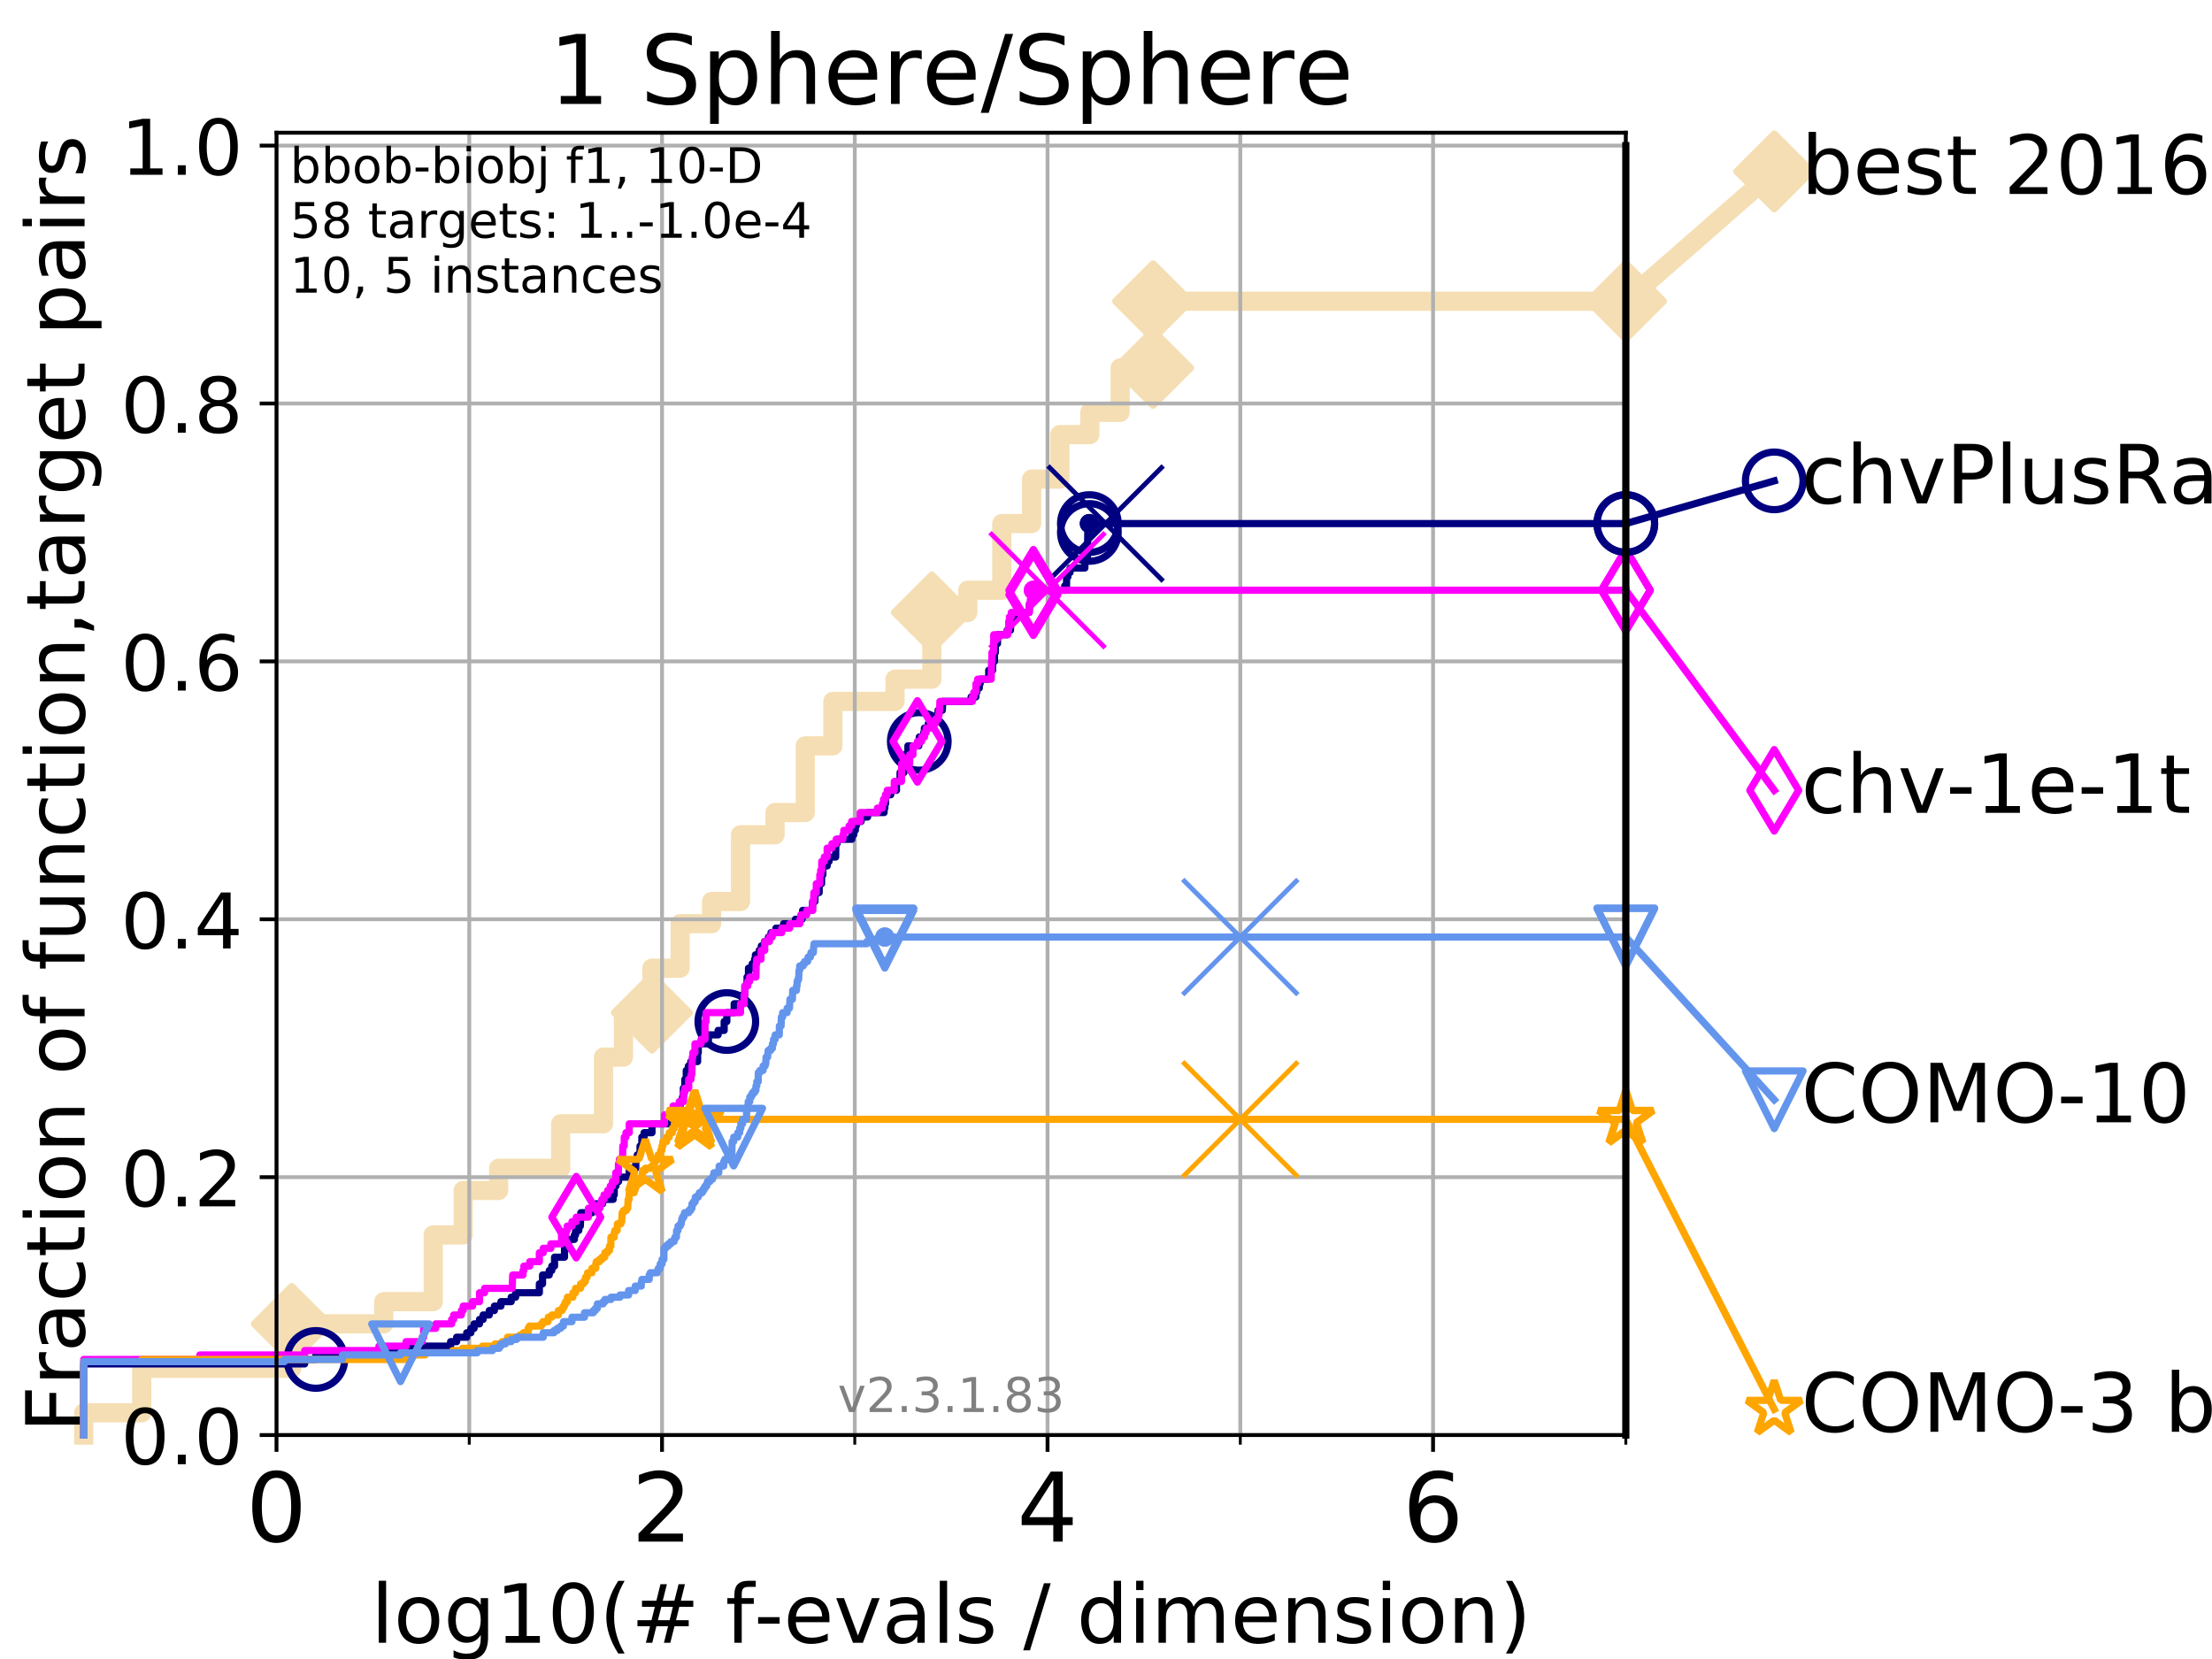 <?xml version="1.0" encoding="utf-8" standalone="no"?>
<!DOCTYPE svg PUBLIC "-//W3C//DTD SVG 1.1//EN"
  "http://www.w3.org/Graphics/SVG/1.1/DTD/svg11.dtd">
<!-- Created with matplotlib (https://matplotlib.org/) -->
<svg height="345.6pt" version="1.1" viewBox="0 0 460.8 345.6" width="460.8pt" xmlns="http://www.w3.org/2000/svg" xmlns:xlink="http://www.w3.org/1999/xlink">
 <defs>
  <style type="text/css">
*{stroke-linecap:butt;stroke-linejoin:round;}
  </style>
 </defs>
 <g id="figure_1">
  <g id="patch_1">
   <path d="M 0 345.6 
L 460.8 345.6 
L 460.8 0 
L 0 0 
z
" style="fill:#ffffff;"/>
  </g>
  <g id="axes_1">
   <g id="patch_2">
    <path d="M 57.6 298.944 
L 338.688 298.944 
L 338.688 27.648 
L 57.6 27.648 
z
" style="fill:#ffffff;"/>
   </g>
   <g id="line2d_1">
    <path d="M 17.445 298.944 
L 17.445 294.313 
L 29.533 294.313 
L 29.533 285.05 
L 60.78 285.05 
L 60.78 275.788 
L 79.939 275.788 
L 79.939 271.157 
L 90.243 271.157 
L 90.243 257.263 
L 96.49 257.263 
L 96.49 248.001 
L 103.871 248.001 
L 103.871 243.37 
L 116.798 243.37 
L 116.798 234.107 
L 125.718 234.107 
L 125.718 220.214 
L 129.881 220.214 
L 129.881 210.951 
L 135.8 210.951 
L 135.8 201.689 
L 141.676 201.689 
L 141.676 192.426 
L 148.239 192.426 
L 148.239 187.795 
L 154.263 187.795 
L 154.263 173.901 
L 161.452 173.901 
L 161.452 169.27 
L 167.748 169.27 
L 167.748 155.377 
L 173.508 155.377 
L 173.508 146.114 
L 186.449 146.114 
L 186.449 141.483 
L 194.122 141.483 
L 194.122 127.589 
L 201.606 127.589 
L 201.606 122.958 
L 208.7 122.958 
L 208.7 109.065 
L 214.909 109.065 
L 214.909 99.802 
L 220.793 99.802 
L 220.793 90.54 
L 227.03 90.54 
L 227.03 85.909 
L 233.349 85.909 
L 233.349 76.646 
L 240.207 76.646 
L 240.207 62.753 
L 338.688 62.753 
" style="fill:none;stroke:#f5deb3;stroke-linecap:square;stroke-width:4;"/>
   </g>
   <g id="line2d_2">
    <defs>
     <path d="M 0 7.778 
L 7.778 0 
L 0 -7.778 
L -7.778 0 
z
" id="m937198c2e8" style="stroke:#f5deb3;stroke-linejoin:miter;stroke-width:1.5;"/>
    </defs>
    <g>
     <use style="fill:#f5deb3;stroke:#f5deb3;stroke-linejoin:miter;stroke-width:1.5;" x="60.78" xlink:href="#m937198c2e8" y="275.788"/>
     <use style="fill:#f5deb3;stroke:#f5deb3;stroke-linejoin:miter;stroke-width:1.5;" x="135.8" xlink:href="#m937198c2e8" y="210.951"/>
     <use style="fill:#f5deb3;stroke:#f5deb3;stroke-linejoin:miter;stroke-width:1.5;" x="194.122" xlink:href="#m937198c2e8" y="127.589"/>
     <use style="fill:#f5deb3;stroke:#f5deb3;stroke-linejoin:miter;stroke-width:1.5;" x="240.207" xlink:href="#m937198c2e8" y="76.646"/>
     <use style="fill:#f5deb3;stroke:#f5deb3;stroke-linejoin:miter;stroke-width:1.5;" x="240.207" xlink:href="#m937198c2e8" y="62.753"/>
     <use style="fill:#f5deb3;stroke:#f5deb3;stroke-linejoin:miter;stroke-width:1.5;" x="338.688" xlink:href="#m937198c2e8" y="62.753"/>
    </g>
   </g>
   <g id="line2d_3">
    <path style="fill:none;stroke:#f5deb3;stroke-linecap:square;stroke-width:4;"/>
    <g/>
   </g>
   <g id="line2d_4">
    <path d="M 338.688 62.753 
L 369.608 35.706 
" style="fill:none;stroke:#f5deb3;stroke-linecap:square;stroke-width:4;"/>
    <g>
     <use style="fill:#f5deb3;stroke:#f5deb3;stroke-linejoin:miter;stroke-width:1.5;" x="338.688" xlink:href="#m937198c2e8" y="62.753"/>
     <use style="fill:#f5deb3;stroke:#f5deb3;stroke-linejoin:miter;stroke-width:1.5;" x="369.608" xlink:href="#m937198c2e8" y="35.706"/>
    </g>
   </g>
   <g id="matplotlib.axis_1">
    <g id="xtick_1">
     <g id="line2d_5">
      <path clip-path="url(#pf4fe8052f5)" d="M 57.6 298.944 
L 57.6 27.648 
" style="fill:none;stroke:#b0b0b0;stroke-linecap:square;stroke-width:0.8;"/>
     </g>
     <g id="line2d_6">
      <defs>
       <path d="M 0 0 
L 0 3.5 
" id="m389e2fda02" style="stroke:#000000;stroke-width:0.8;"/>
      </defs>
      <g>
       <use style="stroke:#000000;stroke-width:0.8;" x="57.6" xlink:href="#m389e2fda02" y="298.944"/>
      </g>
     </g>
     <g id="text_1">
      <!-- 0 -->
      <defs>
       <path d="M 31.781 66.406 
Q 24.172 66.406 20.328 58.906 
Q 16.5 51.422 16.5 36.375 
Q 16.5 21.391 20.328 13.891 
Q 24.172 6.391 31.781 6.391 
Q 39.453 6.391 43.281 13.891 
Q 47.125 21.391 47.125 36.375 
Q 47.125 51.422 43.281 58.906 
Q 39.453 66.406 31.781 66.406 
z
M 31.781 74.219 
Q 44.047 74.219 50.516 64.516 
Q 56.984 54.828 56.984 36.375 
Q 56.984 17.969 50.516 8.266 
Q 44.047 -1.422 31.781 -1.422 
Q 19.531 -1.422 13.062 8.266 
Q 6.594 17.969 6.594 36.375 
Q 6.594 54.828 13.062 64.516 
Q 19.531 74.219 31.781 74.219 
z
" id="DejaVuSans-48"/>
      </defs>
      <g transform="translate(51.237 321.141)scale(0.2 -0.2)">
       <use xlink:href="#DejaVuSans-48"/>
      </g>
     </g>
    </g>
    <g id="xtick_2">
     <g id="line2d_7">
      <path clip-path="url(#pf4fe8052f5)" d="M 137.911 298.944 
L 137.911 27.648 
" style="fill:none;stroke:#b0b0b0;stroke-linecap:square;stroke-width:0.8;"/>
     </g>
     <g id="line2d_8">
      <g>
       <use style="stroke:#000000;stroke-width:0.8;" x="137.911" xlink:href="#m389e2fda02" y="298.944"/>
      </g>
     </g>
     <g id="text_2">
      <!-- 2 -->
      <defs>
       <path d="M 19.188 8.297 
L 53.609 8.297 
L 53.609 0 
L 7.328 0 
L 7.328 8.297 
Q 12.938 14.109 22.625 23.891 
Q 32.328 33.688 34.812 36.531 
Q 39.547 41.844 41.422 45.531 
Q 43.312 49.219 43.312 52.781 
Q 43.312 58.594 39.234 62.25 
Q 35.156 65.922 28.609 65.922 
Q 23.969 65.922 18.812 64.312 
Q 13.672 62.703 7.812 59.422 
L 7.812 69.391 
Q 13.766 71.781 18.938 73 
Q 24.125 74.219 28.422 74.219 
Q 39.75 74.219 46.484 68.547 
Q 53.219 62.891 53.219 53.422 
Q 53.219 48.922 51.531 44.891 
Q 49.859 40.875 45.406 35.406 
Q 44.188 33.984 37.641 27.219 
Q 31.109 20.453 19.188 8.297 
z
" id="DejaVuSans-50"/>
      </defs>
      <g transform="translate(131.548 321.141)scale(0.2 -0.2)">
       <use xlink:href="#DejaVuSans-50"/>
      </g>
     </g>
    </g>
    <g id="xtick_3">
     <g id="line2d_9">
      <path clip-path="url(#pf4fe8052f5)" d="M 218.222 298.944 
L 218.222 27.648 
" style="fill:none;stroke:#b0b0b0;stroke-linecap:square;stroke-width:0.8;"/>
     </g>
     <g id="line2d_10">
      <g>
       <use style="stroke:#000000;stroke-width:0.8;" x="218.222" xlink:href="#m389e2fda02" y="298.944"/>
      </g>
     </g>
     <g id="text_3">
      <!-- 4 -->
      <defs>
       <path d="M 37.797 64.312 
L 12.891 25.391 
L 37.797 25.391 
z
M 35.203 72.906 
L 47.609 72.906 
L 47.609 25.391 
L 58.016 25.391 
L 58.016 17.188 
L 47.609 17.188 
L 47.609 0 
L 37.797 0 
L 37.797 17.188 
L 4.891 17.188 
L 4.891 26.703 
z
" id="DejaVuSans-52"/>
      </defs>
      <g transform="translate(211.859 321.141)scale(0.2 -0.2)">
       <use xlink:href="#DejaVuSans-52"/>
      </g>
     </g>
    </g>
    <g id="xtick_4">
     <g id="line2d_11">
      <path clip-path="url(#pf4fe8052f5)" d="M 298.533 298.944 
L 298.533 27.648 
" style="fill:none;stroke:#b0b0b0;stroke-linecap:square;stroke-width:0.8;"/>
     </g>
     <g id="line2d_12">
      <g>
       <use style="stroke:#000000;stroke-width:0.8;" x="298.533" xlink:href="#m389e2fda02" y="298.944"/>
      </g>
     </g>
     <g id="text_4">
      <!-- 6 -->
      <defs>
       <path d="M 33.016 40.375 
Q 26.375 40.375 22.484 35.828 
Q 18.609 31.297 18.609 23.391 
Q 18.609 15.531 22.484 10.953 
Q 26.375 6.391 33.016 6.391 
Q 39.656 6.391 43.531 10.953 
Q 47.406 15.531 47.406 23.391 
Q 47.406 31.297 43.531 35.828 
Q 39.656 40.375 33.016 40.375 
z
M 52.594 71.297 
L 52.594 62.312 
Q 48.875 64.062 45.094 64.984 
Q 41.312 65.922 37.594 65.922 
Q 27.828 65.922 22.672 59.328 
Q 17.531 52.734 16.797 39.406 
Q 19.672 43.656 24.016 45.922 
Q 28.375 48.188 33.594 48.188 
Q 44.578 48.188 50.953 41.516 
Q 57.328 34.859 57.328 23.391 
Q 57.328 12.156 50.688 5.359 
Q 44.047 -1.422 33.016 -1.422 
Q 20.359 -1.422 13.672 8.266 
Q 6.984 17.969 6.984 36.375 
Q 6.984 53.656 15.188 63.938 
Q 23.391 74.219 37.203 74.219 
Q 40.922 74.219 44.703 73.484 
Q 48.484 72.75 52.594 71.297 
z
" id="DejaVuSans-54"/>
      </defs>
      <g transform="translate(292.17 321.141)scale(0.2 -0.2)">
       <use xlink:href="#DejaVuSans-54"/>
      </g>
     </g>
    </g>
    <g id="xtick_5">
     <g id="line2d_13">
      <path clip-path="url(#pf4fe8052f5)" d="M 97.755 298.944 
L 97.755 27.648 
" style="fill:none;stroke:#b0b0b0;stroke-linecap:square;stroke-width:0.8;"/>
     </g>
     <g id="line2d_14">
      <defs>
       <path d="M 0 0 
L 0 2 
" id="m5c68256a2b" style="stroke:#000000;stroke-width:0.6;"/>
      </defs>
      <g>
       <use style="stroke:#000000;stroke-width:0.6;" x="97.755" xlink:href="#m5c68256a2b" y="298.944"/>
      </g>
     </g>
    </g>
    <g id="xtick_6">
     <g id="line2d_15">
      <path clip-path="url(#pf4fe8052f5)" d="M 178.066 298.944 
L 178.066 27.648 
" style="fill:none;stroke:#b0b0b0;stroke-linecap:square;stroke-width:0.8;"/>
     </g>
     <g id="line2d_16">
      <g>
       <use style="stroke:#000000;stroke-width:0.6;" x="178.066" xlink:href="#m5c68256a2b" y="298.944"/>
      </g>
     </g>
    </g>
    <g id="xtick_7">
     <g id="line2d_17">
      <path clip-path="url(#pf4fe8052f5)" d="M 258.377 298.944 
L 258.377 27.648 
" style="fill:none;stroke:#b0b0b0;stroke-linecap:square;stroke-width:0.8;"/>
     </g>
     <g id="line2d_18">
      <g>
       <use style="stroke:#000000;stroke-width:0.6;" x="258.377" xlink:href="#m5c68256a2b" y="298.944"/>
      </g>
     </g>
    </g>
    <g id="xtick_8">
     <g id="line2d_19">
      <path clip-path="url(#pf4fe8052f5)" d="M 338.688 298.944 
L 338.688 27.648 
" style="fill:none;stroke:#b0b0b0;stroke-linecap:square;stroke-width:0.8;"/>
     </g>
     <g id="line2d_20">
      <g>
       <use style="stroke:#000000;stroke-width:0.6;" x="338.688" xlink:href="#m5c68256a2b" y="298.944"/>
      </g>
     </g>
    </g>
    <g id="text_5">
     <!-- log10(# f-evals / dimension) -->
     <defs>
      <path d="M 9.422 75.984 
L 18.406 75.984 
L 18.406 0 
L 9.422 0 
z
" id="DejaVuSans-108"/>
      <path d="M 30.609 48.391 
Q 23.391 48.391 19.188 42.75 
Q 14.984 37.109 14.984 27.297 
Q 14.984 17.484 19.156 11.844 
Q 23.344 6.203 30.609 6.203 
Q 37.797 6.203 41.984 11.859 
Q 46.188 17.531 46.188 27.297 
Q 46.188 37.016 41.984 42.703 
Q 37.797 48.391 30.609 48.391 
z
M 30.609 56 
Q 42.328 56 49.016 48.375 
Q 55.719 40.766 55.719 27.297 
Q 55.719 13.875 49.016 6.219 
Q 42.328 -1.422 30.609 -1.422 
Q 18.844 -1.422 12.172 6.219 
Q 5.516 13.875 5.516 27.297 
Q 5.516 40.766 12.172 48.375 
Q 18.844 56 30.609 56 
z
" id="DejaVuSans-111"/>
      <path d="M 45.406 27.984 
Q 45.406 37.75 41.375 43.109 
Q 37.359 48.484 30.078 48.484 
Q 22.859 48.484 18.828 43.109 
Q 14.797 37.75 14.797 27.984 
Q 14.797 18.266 18.828 12.891 
Q 22.859 7.516 30.078 7.516 
Q 37.359 7.516 41.375 12.891 
Q 45.406 18.266 45.406 27.984 
z
M 54.391 6.781 
Q 54.391 -7.172 48.188 -13.984 
Q 42 -20.797 29.203 -20.797 
Q 24.469 -20.797 20.266 -20.094 
Q 16.062 -19.391 12.109 -17.922 
L 12.109 -9.188 
Q 16.062 -11.328 19.922 -12.344 
Q 23.781 -13.375 27.781 -13.375 
Q 36.625 -13.375 41.016 -8.766 
Q 45.406 -4.156 45.406 5.172 
L 45.406 9.625 
Q 42.625 4.781 38.281 2.391 
Q 33.938 0 27.875 0 
Q 17.828 0 11.672 7.656 
Q 5.516 15.328 5.516 27.984 
Q 5.516 40.672 11.672 48.328 
Q 17.828 56 27.875 56 
Q 33.938 56 38.281 53.609 
Q 42.625 51.219 45.406 46.391 
L 45.406 54.688 
L 54.391 54.688 
z
" id="DejaVuSans-103"/>
      <path d="M 12.406 8.297 
L 28.516 8.297 
L 28.516 63.922 
L 10.984 60.406 
L 10.984 69.391 
L 28.422 72.906 
L 38.281 72.906 
L 38.281 8.297 
L 54.391 8.297 
L 54.391 0 
L 12.406 0 
z
" id="DejaVuSans-49"/>
      <path d="M 31 75.875 
Q 24.469 64.656 21.281 53.656 
Q 18.109 42.672 18.109 31.391 
Q 18.109 20.125 21.312 9.062 
Q 24.516 -2 31 -13.188 
L 23.188 -13.188 
Q 15.875 -1.703 12.234 9.375 
Q 8.594 20.453 8.594 31.391 
Q 8.594 42.281 12.203 53.312 
Q 15.828 64.359 23.188 75.875 
z
" id="DejaVuSans-40"/>
      <path d="M 51.125 44 
L 36.922 44 
L 32.812 27.688 
L 47.125 27.688 
z
M 43.797 71.781 
L 38.719 51.516 
L 52.984 51.516 
L 58.109 71.781 
L 65.922 71.781 
L 60.891 51.516 
L 76.125 51.516 
L 76.125 44 
L 58.984 44 
L 54.984 27.688 
L 70.516 27.688 
L 70.516 20.219 
L 53.078 20.219 
L 48 0 
L 40.188 0 
L 45.219 20.219 
L 30.906 20.219 
L 25.875 0 
L 18.016 0 
L 23.094 20.219 
L 7.719 20.219 
L 7.719 27.688 
L 24.906 27.688 
L 29 44 
L 13.281 44 
L 13.281 51.516 
L 30.906 51.516 
L 35.891 71.781 
z
" id="DejaVuSans-35"/>
      <path id="DejaVuSans-32"/>
      <path d="M 37.109 75.984 
L 37.109 68.5 
L 28.516 68.5 
Q 23.688 68.5 21.797 66.547 
Q 19.922 64.594 19.922 59.516 
L 19.922 54.688 
L 34.719 54.688 
L 34.719 47.703 
L 19.922 47.703 
L 19.922 0 
L 10.891 0 
L 10.891 47.703 
L 2.297 47.703 
L 2.297 54.688 
L 10.891 54.688 
L 10.891 58.5 
Q 10.891 67.625 15.141 71.797 
Q 19.391 75.984 28.609 75.984 
z
" id="DejaVuSans-102"/>
      <path d="M 4.891 31.391 
L 31.203 31.391 
L 31.203 23.391 
L 4.891 23.391 
z
" id="DejaVuSans-45"/>
      <path d="M 56.203 29.594 
L 56.203 25.203 
L 14.891 25.203 
Q 15.484 15.922 20.484 11.062 
Q 25.484 6.203 34.422 6.203 
Q 39.594 6.203 44.453 7.469 
Q 49.312 8.734 54.109 11.281 
L 54.109 2.781 
Q 49.266 0.734 44.188 -0.344 
Q 39.109 -1.422 33.891 -1.422 
Q 20.797 -1.422 13.156 6.188 
Q 5.516 13.812 5.516 26.812 
Q 5.516 40.234 12.766 48.109 
Q 20.016 56 32.328 56 
Q 43.359 56 49.781 48.891 
Q 56.203 41.797 56.203 29.594 
z
M 47.219 32.234 
Q 47.125 39.594 43.094 43.984 
Q 39.062 48.391 32.422 48.391 
Q 24.906 48.391 20.391 44.141 
Q 15.875 39.891 15.188 32.172 
z
" id="DejaVuSans-101"/>
      <path d="M 2.984 54.688 
L 12.5 54.688 
L 29.594 8.797 
L 46.688 54.688 
L 56.203 54.688 
L 35.688 0 
L 23.484 0 
z
" id="DejaVuSans-118"/>
      <path d="M 34.281 27.484 
Q 23.391 27.484 19.188 25 
Q 14.984 22.516 14.984 16.5 
Q 14.984 11.719 18.141 8.906 
Q 21.297 6.109 26.703 6.109 
Q 34.188 6.109 38.703 11.406 
Q 43.219 16.703 43.219 25.484 
L 43.219 27.484 
z
M 52.203 31.203 
L 52.203 0 
L 43.219 0 
L 43.219 8.297 
Q 40.141 3.328 35.547 0.953 
Q 30.953 -1.422 24.312 -1.422 
Q 15.922 -1.422 10.953 3.297 
Q 6 8.016 6 15.922 
Q 6 25.141 12.172 29.828 
Q 18.359 34.516 30.609 34.516 
L 43.219 34.516 
L 43.219 35.406 
Q 43.219 41.609 39.141 45 
Q 35.062 48.391 27.688 48.391 
Q 23 48.391 18.547 47.266 
Q 14.109 46.141 10.016 43.891 
L 10.016 52.203 
Q 14.938 54.109 19.578 55.047 
Q 24.219 56 28.609 56 
Q 40.484 56 46.344 49.844 
Q 52.203 43.703 52.203 31.203 
z
" id="DejaVuSans-97"/>
      <path d="M 44.281 53.078 
L 44.281 44.578 
Q 40.484 46.531 36.375 47.5 
Q 32.281 48.484 27.875 48.484 
Q 21.188 48.484 17.844 46.438 
Q 14.5 44.391 14.5 40.281 
Q 14.5 37.156 16.891 35.375 
Q 19.281 33.594 26.516 31.984 
L 29.594 31.297 
Q 39.156 29.25 43.188 25.516 
Q 47.219 21.781 47.219 15.094 
Q 47.219 7.469 41.188 3.016 
Q 35.156 -1.422 24.609 -1.422 
Q 20.219 -1.422 15.453 -0.562 
Q 10.688 0.297 5.422 2 
L 5.422 11.281 
Q 10.406 8.688 15.234 7.391 
Q 20.062 6.109 24.812 6.109 
Q 31.156 6.109 34.562 8.281 
Q 37.984 10.453 37.984 14.406 
Q 37.984 18.062 35.516 20.016 
Q 33.062 21.969 24.703 23.781 
L 21.578 24.516 
Q 13.234 26.266 9.516 29.906 
Q 5.812 33.547 5.812 39.891 
Q 5.812 47.609 11.281 51.797 
Q 16.75 56 26.812 56 
Q 31.781 56 36.172 55.266 
Q 40.578 54.547 44.281 53.078 
z
" id="DejaVuSans-115"/>
      <path d="M 25.391 72.906 
L 33.688 72.906 
L 8.297 -9.281 
L 0 -9.281 
z
" id="DejaVuSans-47"/>
      <path d="M 45.406 46.391 
L 45.406 75.984 
L 54.391 75.984 
L 54.391 0 
L 45.406 0 
L 45.406 8.203 
Q 42.578 3.328 38.25 0.953 
Q 33.938 -1.422 27.875 -1.422 
Q 17.969 -1.422 11.734 6.484 
Q 5.516 14.406 5.516 27.297 
Q 5.516 40.188 11.734 48.094 
Q 17.969 56 27.875 56 
Q 33.938 56 38.25 53.625 
Q 42.578 51.266 45.406 46.391 
z
M 14.797 27.297 
Q 14.797 17.391 18.875 11.75 
Q 22.953 6.109 30.078 6.109 
Q 37.203 6.109 41.297 11.75 
Q 45.406 17.391 45.406 27.297 
Q 45.406 37.203 41.297 42.844 
Q 37.203 48.484 30.078 48.484 
Q 22.953 48.484 18.875 42.844 
Q 14.797 37.203 14.797 27.297 
z
" id="DejaVuSans-100"/>
      <path d="M 9.422 54.688 
L 18.406 54.688 
L 18.406 0 
L 9.422 0 
z
M 9.422 75.984 
L 18.406 75.984 
L 18.406 64.594 
L 9.422 64.594 
z
" id="DejaVuSans-105"/>
      <path d="M 52 44.188 
Q 55.375 50.25 60.062 53.125 
Q 64.75 56 71.094 56 
Q 79.641 56 84.281 50.016 
Q 88.922 44.047 88.922 33.016 
L 88.922 0 
L 79.891 0 
L 79.891 32.719 
Q 79.891 40.578 77.094 44.375 
Q 74.312 48.188 68.609 48.188 
Q 61.625 48.188 57.562 43.547 
Q 53.516 38.922 53.516 30.906 
L 53.516 0 
L 44.484 0 
L 44.484 32.719 
Q 44.484 40.625 41.703 44.406 
Q 38.922 48.188 33.109 48.188 
Q 26.219 48.188 22.156 43.531 
Q 18.109 38.875 18.109 30.906 
L 18.109 0 
L 9.078 0 
L 9.078 54.688 
L 18.109 54.688 
L 18.109 46.188 
Q 21.188 51.219 25.484 53.609 
Q 29.781 56 35.688 56 
Q 41.656 56 45.828 52.969 
Q 50 49.953 52 44.188 
z
" id="DejaVuSans-109"/>
      <path d="M 54.891 33.016 
L 54.891 0 
L 45.906 0 
L 45.906 32.719 
Q 45.906 40.484 42.875 44.328 
Q 39.844 48.188 33.797 48.188 
Q 26.516 48.188 22.312 43.547 
Q 18.109 38.922 18.109 30.906 
L 18.109 0 
L 9.078 0 
L 9.078 54.688 
L 18.109 54.688 
L 18.109 46.188 
Q 21.344 51.125 25.703 53.562 
Q 30.078 56 35.797 56 
Q 45.219 56 50.047 50.172 
Q 54.891 44.344 54.891 33.016 
z
" id="DejaVuSans-110"/>
      <path d="M 8.016 75.875 
L 15.828 75.875 
Q 23.141 64.359 26.781 53.312 
Q 30.422 42.281 30.422 31.391 
Q 30.422 20.453 26.781 9.375 
Q 23.141 -1.703 15.828 -13.188 
L 8.016 -13.188 
Q 14.5 -2 17.703 9.062 
Q 20.906 20.125 20.906 31.391 
Q 20.906 42.672 17.703 53.656 
Q 14.5 64.656 8.016 75.875 
z
" id="DejaVuSans-41"/>
     </defs>
     <g transform="translate(77.303 342.218)scale(0.17 -0.17)">
      <use xlink:href="#DejaVuSans-108"/>
      <use x="27.783" xlink:href="#DejaVuSans-111"/>
      <use x="88.965" xlink:href="#DejaVuSans-103"/>
      <use x="152.441" xlink:href="#DejaVuSans-49"/>
      <use x="216.064" xlink:href="#DejaVuSans-48"/>
      <use x="279.688" xlink:href="#DejaVuSans-40"/>
      <use x="318.701" xlink:href="#DejaVuSans-35"/>
      <use x="402.49" xlink:href="#DejaVuSans-32"/>
      <use x="434.277" xlink:href="#DejaVuSans-102"/>
      <use x="469.404" xlink:href="#DejaVuSans-45"/>
      <use x="505.488" xlink:href="#DejaVuSans-101"/>
      <use x="567.012" xlink:href="#DejaVuSans-118"/>
      <use x="626.191" xlink:href="#DejaVuSans-97"/>
      <use x="687.471" xlink:href="#DejaVuSans-108"/>
      <use x="715.254" xlink:href="#DejaVuSans-115"/>
      <use x="767.354" xlink:href="#DejaVuSans-32"/>
      <use x="799.141" xlink:href="#DejaVuSans-47"/>
      <use x="832.832" xlink:href="#DejaVuSans-32"/>
      <use x="864.619" xlink:href="#DejaVuSans-100"/>
      <use x="928.096" xlink:href="#DejaVuSans-105"/>
      <use x="955.879" xlink:href="#DejaVuSans-109"/>
      <use x="1053.291" xlink:href="#DejaVuSans-101"/>
      <use x="1114.814" xlink:href="#DejaVuSans-110"/>
      <use x="1178.193" xlink:href="#DejaVuSans-115"/>
      <use x="1230.293" xlink:href="#DejaVuSans-105"/>
      <use x="1258.076" xlink:href="#DejaVuSans-111"/>
      <use x="1319.258" xlink:href="#DejaVuSans-110"/>
      <use x="1382.637" xlink:href="#DejaVuSans-41"/>
     </g>
    </g>
   </g>
   <g id="matplotlib.axis_2">
    <g id="ytick_1">
     <g id="line2d_21">
      <path clip-path="url(#pf4fe8052f5)" d="M 57.6 298.944 
L 338.688 298.944 
" style="fill:none;stroke:#b0b0b0;stroke-linecap:square;stroke-width:0.8;"/>
     </g>
     <g id="line2d_22">
      <defs>
       <path d="M 0 0 
L -3.5 0 
" id="m8c85621b02" style="stroke:#000000;stroke-width:0.8;"/>
      </defs>
      <g>
       <use style="stroke:#000000;stroke-width:0.8;" x="57.6" xlink:href="#m8c85621b02" y="298.944"/>
      </g>
     </g>
     <g id="text_6">
      <!-- 0.0 -->
      <defs>
       <path d="M 10.688 12.406 
L 21 12.406 
L 21 0 
L 10.688 0 
z
" id="DejaVuSans-46"/>
      </defs>
      <g transform="translate(25.155 305.023)scale(0.16 -0.16)">
       <use xlink:href="#DejaVuSans-48"/>
       <use x="63.623" xlink:href="#DejaVuSans-46"/>
       <use x="95.41" xlink:href="#DejaVuSans-48"/>
      </g>
     </g>
    </g>
    <g id="ytick_2">
     <g id="line2d_23">
      <path clip-path="url(#pf4fe8052f5)" d="M 57.6 245.222 
L 338.688 245.222 
" style="fill:none;stroke:#b0b0b0;stroke-linecap:square;stroke-width:0.8;"/>
     </g>
     <g id="line2d_24">
      <g>
       <use style="stroke:#000000;stroke-width:0.8;" x="57.6" xlink:href="#m8c85621b02" y="245.222"/>
      </g>
     </g>
     <g id="text_7">
      <!-- 0.2 -->
      <g transform="translate(25.155 251.301)scale(0.16 -0.16)">
       <use xlink:href="#DejaVuSans-48"/>
       <use x="63.623" xlink:href="#DejaVuSans-46"/>
       <use x="95.41" xlink:href="#DejaVuSans-50"/>
      </g>
     </g>
    </g>
    <g id="ytick_3">
     <g id="line2d_25">
      <path clip-path="url(#pf4fe8052f5)" d="M 57.6 191.5 
L 338.688 191.5 
" style="fill:none;stroke:#b0b0b0;stroke-linecap:square;stroke-width:0.8;"/>
     </g>
     <g id="line2d_26">
      <g>
       <use style="stroke:#000000;stroke-width:0.8;" x="57.6" xlink:href="#m8c85621b02" y="191.5"/>
      </g>
     </g>
     <g id="text_8">
      <!-- 0.4 -->
      <g transform="translate(25.155 197.579)scale(0.16 -0.16)">
       <use xlink:href="#DejaVuSans-48"/>
       <use x="63.623" xlink:href="#DejaVuSans-46"/>
       <use x="95.41" xlink:href="#DejaVuSans-52"/>
      </g>
     </g>
    </g>
    <g id="ytick_4">
     <g id="line2d_27">
      <path clip-path="url(#pf4fe8052f5)" d="M 57.6 137.778 
L 338.688 137.778 
" style="fill:none;stroke:#b0b0b0;stroke-linecap:square;stroke-width:0.8;"/>
     </g>
     <g id="line2d_28">
      <g>
       <use style="stroke:#000000;stroke-width:0.8;" x="57.6" xlink:href="#m8c85621b02" y="137.778"/>
      </g>
     </g>
     <g id="text_9">
      <!-- 0.6 -->
      <g transform="translate(25.155 143.857)scale(0.16 -0.16)">
       <use xlink:href="#DejaVuSans-48"/>
       <use x="63.623" xlink:href="#DejaVuSans-46"/>
       <use x="95.41" xlink:href="#DejaVuSans-54"/>
      </g>
     </g>
    </g>
    <g id="ytick_5">
     <g id="line2d_29">
      <path clip-path="url(#pf4fe8052f5)" d="M 57.6 84.056 
L 338.688 84.056 
" style="fill:none;stroke:#b0b0b0;stroke-linecap:square;stroke-width:0.8;"/>
     </g>
     <g id="line2d_30">
      <g>
       <use style="stroke:#000000;stroke-width:0.8;" x="57.6" xlink:href="#m8c85621b02" y="84.056"/>
      </g>
     </g>
     <g id="text_10">
      <!-- 0.8 -->
      <defs>
       <path d="M 31.781 34.625 
Q 24.75 34.625 20.719 30.859 
Q 16.703 27.094 16.703 20.516 
Q 16.703 13.922 20.719 10.156 
Q 24.75 6.391 31.781 6.391 
Q 38.812 6.391 42.859 10.172 
Q 46.922 13.969 46.922 20.516 
Q 46.922 27.094 42.891 30.859 
Q 38.875 34.625 31.781 34.625 
z
M 21.922 38.812 
Q 15.578 40.375 12.031 44.719 
Q 8.5 49.078 8.5 55.328 
Q 8.5 64.062 14.719 69.141 
Q 20.953 74.219 31.781 74.219 
Q 42.672 74.219 48.875 69.141 
Q 55.078 64.062 55.078 55.328 
Q 55.078 49.078 51.531 44.719 
Q 48 40.375 41.703 38.812 
Q 48.828 37.156 52.797 32.312 
Q 56.781 27.484 56.781 20.516 
Q 56.781 9.906 50.312 4.234 
Q 43.844 -1.422 31.781 -1.422 
Q 19.734 -1.422 13.25 4.234 
Q 6.781 9.906 6.781 20.516 
Q 6.781 27.484 10.781 32.312 
Q 14.797 37.156 21.922 38.812 
z
M 18.312 54.391 
Q 18.312 48.734 21.844 45.562 
Q 25.391 42.391 31.781 42.391 
Q 38.141 42.391 41.719 45.562 
Q 45.312 48.734 45.312 54.391 
Q 45.312 60.062 41.719 63.234 
Q 38.141 66.406 31.781 66.406 
Q 25.391 66.406 21.844 63.234 
Q 18.312 60.062 18.312 54.391 
z
" id="DejaVuSans-56"/>
      </defs>
      <g transform="translate(25.155 90.135)scale(0.16 -0.16)">
       <use xlink:href="#DejaVuSans-48"/>
       <use x="63.623" xlink:href="#DejaVuSans-46"/>
       <use x="95.41" xlink:href="#DejaVuSans-56"/>
      </g>
     </g>
    </g>
    <g id="ytick_6">
     <g id="line2d_31">
      <path clip-path="url(#pf4fe8052f5)" d="M 57.6 30.334 
L 338.688 30.334 
" style="fill:none;stroke:#b0b0b0;stroke-linecap:square;stroke-width:0.8;"/>
     </g>
     <g id="line2d_32">
      <g>
       <use style="stroke:#000000;stroke-width:0.8;" x="57.6" xlink:href="#m8c85621b02" y="30.334"/>
      </g>
     </g>
     <g id="text_11">
      <!-- 1.0 -->
      <g transform="translate(25.155 36.413)scale(0.16 -0.16)">
       <use xlink:href="#DejaVuSans-49"/>
       <use x="63.623" xlink:href="#DejaVuSans-46"/>
       <use x="95.41" xlink:href="#DejaVuSans-48"/>
      </g>
     </g>
    </g>
    <g id="text_12">
     <!-- Fraction of function,target pairs -->
     <defs>
      <path d="M 9.812 72.906 
L 51.703 72.906 
L 51.703 64.594 
L 19.672 64.594 
L 19.672 43.109 
L 48.578 43.109 
L 48.578 34.812 
L 19.672 34.812 
L 19.672 0 
L 9.812 0 
z
" id="DejaVuSans-70"/>
      <path d="M 41.109 46.297 
Q 39.594 47.172 37.812 47.578 
Q 36.031 48 33.891 48 
Q 26.266 48 22.188 43.047 
Q 18.109 38.094 18.109 28.812 
L 18.109 0 
L 9.078 0 
L 9.078 54.688 
L 18.109 54.688 
L 18.109 46.188 
Q 20.953 51.172 25.484 53.578 
Q 30.031 56 36.531 56 
Q 37.453 56 38.578 55.875 
Q 39.703 55.766 41.062 55.516 
z
" id="DejaVuSans-114"/>
      <path d="M 48.781 52.594 
L 48.781 44.188 
Q 44.969 46.297 41.141 47.344 
Q 37.312 48.391 33.406 48.391 
Q 24.656 48.391 19.812 42.844 
Q 14.984 37.312 14.984 27.297 
Q 14.984 17.281 19.812 11.734 
Q 24.656 6.203 33.406 6.203 
Q 37.312 6.203 41.141 7.25 
Q 44.969 8.297 48.781 10.406 
L 48.781 2.094 
Q 45.016 0.344 40.984 -0.531 
Q 36.969 -1.422 32.422 -1.422 
Q 20.062 -1.422 12.781 6.344 
Q 5.516 14.109 5.516 27.297 
Q 5.516 40.672 12.859 48.328 
Q 20.219 56 33.016 56 
Q 37.156 56 41.109 55.141 
Q 45.062 54.297 48.781 52.594 
z
" id="DejaVuSans-99"/>
      <path d="M 18.312 70.219 
L 18.312 54.688 
L 36.812 54.688 
L 36.812 47.703 
L 18.312 47.703 
L 18.312 18.016 
Q 18.312 11.328 20.141 9.422 
Q 21.969 7.516 27.594 7.516 
L 36.812 7.516 
L 36.812 0 
L 27.594 0 
Q 17.188 0 13.234 3.875 
Q 9.281 7.766 9.281 18.016 
L 9.281 47.703 
L 2.688 47.703 
L 2.688 54.688 
L 9.281 54.688 
L 9.281 70.219 
z
" id="DejaVuSans-116"/>
      <path d="M 8.5 21.578 
L 8.5 54.688 
L 17.484 54.688 
L 17.484 21.922 
Q 17.484 14.156 20.5 10.266 
Q 23.531 6.391 29.594 6.391 
Q 36.859 6.391 41.078 11.031 
Q 45.312 15.672 45.312 23.688 
L 45.312 54.688 
L 54.297 54.688 
L 54.297 0 
L 45.312 0 
L 45.312 8.406 
Q 42.047 3.422 37.719 1 
Q 33.406 -1.422 27.688 -1.422 
Q 18.266 -1.422 13.375 4.438 
Q 8.5 10.297 8.5 21.578 
z
M 31.109 56 
z
" id="DejaVuSans-117"/>
      <path d="M 11.719 12.406 
L 22.016 12.406 
L 22.016 4 
L 14.016 -11.625 
L 7.719 -11.625 
L 11.719 4 
z
" id="DejaVuSans-44"/>
      <path d="M 18.109 8.203 
L 18.109 -20.797 
L 9.078 -20.797 
L 9.078 54.688 
L 18.109 54.688 
L 18.109 46.391 
Q 20.953 51.266 25.266 53.625 
Q 29.594 56 35.594 56 
Q 45.562 56 51.781 48.094 
Q 58.016 40.188 58.016 27.297 
Q 58.016 14.406 51.781 6.484 
Q 45.562 -1.422 35.594 -1.422 
Q 29.594 -1.422 25.266 0.953 
Q 20.953 3.328 18.109 8.203 
z
M 48.688 27.297 
Q 48.688 37.203 44.609 42.844 
Q 40.531 48.484 33.406 48.484 
Q 26.266 48.484 22.188 42.844 
Q 18.109 37.203 18.109 27.297 
Q 18.109 17.391 22.188 11.75 
Q 26.266 6.109 33.406 6.109 
Q 40.531 6.109 44.609 11.75 
Q 48.688 17.391 48.688 27.297 
z
" id="DejaVuSans-112"/>
     </defs>
     <g transform="translate(17.62 298.435)rotate(-90)scale(0.17 -0.17)">
      <use xlink:href="#DejaVuSans-70"/>
      <use x="57.41" xlink:href="#DejaVuSans-114"/>
      <use x="98.523" xlink:href="#DejaVuSans-97"/>
      <use x="159.803" xlink:href="#DejaVuSans-99"/>
      <use x="214.783" xlink:href="#DejaVuSans-116"/>
      <use x="253.992" xlink:href="#DejaVuSans-105"/>
      <use x="281.775" xlink:href="#DejaVuSans-111"/>
      <use x="342.957" xlink:href="#DejaVuSans-110"/>
      <use x="406.336" xlink:href="#DejaVuSans-32"/>
      <use x="438.123" xlink:href="#DejaVuSans-111"/>
      <use x="499.305" xlink:href="#DejaVuSans-102"/>
      <use x="534.51" xlink:href="#DejaVuSans-32"/>
      <use x="566.297" xlink:href="#DejaVuSans-102"/>
      <use x="601.502" xlink:href="#DejaVuSans-117"/>
      <use x="664.881" xlink:href="#DejaVuSans-110"/>
      <use x="728.26" xlink:href="#DejaVuSans-99"/>
      <use x="783.24" xlink:href="#DejaVuSans-116"/>
      <use x="822.449" xlink:href="#DejaVuSans-105"/>
      <use x="850.232" xlink:href="#DejaVuSans-111"/>
      <use x="911.414" xlink:href="#DejaVuSans-110"/>
      <use x="974.793" xlink:href="#DejaVuSans-44"/>
      <use x="1006.58" xlink:href="#DejaVuSans-116"/>
      <use x="1045.789" xlink:href="#DejaVuSans-97"/>
      <use x="1107.068" xlink:href="#DejaVuSans-114"/>
      <use x="1148.166" xlink:href="#DejaVuSans-103"/>
      <use x="1211.643" xlink:href="#DejaVuSans-101"/>
      <use x="1273.166" xlink:href="#DejaVuSans-116"/>
      <use x="1312.375" xlink:href="#DejaVuSans-32"/>
      <use x="1344.162" xlink:href="#DejaVuSans-112"/>
      <use x="1407.639" xlink:href="#DejaVuSans-97"/>
      <use x="1468.918" xlink:href="#DejaVuSans-105"/>
      <use x="1496.701" xlink:href="#DejaVuSans-114"/>
      <use x="1537.814" xlink:href="#DejaVuSans-115"/>
     </g>
    </g>
   </g>
   <g id="line2d_33">
    <defs>
     <path d="M 0 1.5 
C 0.398 1.5 0.779 1.342 1.061 1.061 
C 1.342 0.779 1.5 0.398 1.5 0 
C 1.5 -0.398 1.342 -0.779 1.061 -1.061 
C 0.779 -1.342 0.398 -1.5 0 -1.5 
C -0.398 -1.5 -0.779 -1.342 -1.061 -1.061 
C -1.342 -0.779 -1.5 -0.398 -1.5 0 
C -1.5 0.398 -1.342 0.779 -1.061 1.061 
C -0.779 1.342 -0.398 1.5 0 1.5 
z
" id="mf966d2cc21" style="stroke:#f5deb3;"/>
    </defs>
    <g>
     <use style="fill:#f5deb3;stroke:#f5deb3;" x="240.207" xlink:href="#mf966d2cc21" y="62.753"/>
     <use style="fill:#f5deb3;stroke:#f5deb3;" x="240.207" xlink:href="#mf966d2cc21" y="62.753"/>
    </g>
   </g>
   <g id="line2d_34">
    <defs>
     <path d="M 0 1.5 
C 0.398 1.5 0.779 1.342 1.061 1.061 
C 1.342 0.779 1.5 0.398 1.5 0 
C 1.5 -0.398 1.342 -0.779 1.061 -1.061 
C 0.779 -1.342 0.398 -1.5 0 -1.5 
C -0.398 -1.5 -0.779 -1.342 -1.061 -1.061 
C -1.342 -0.779 -1.5 -0.398 -1.5 0 
C -1.5 0.398 -1.342 0.779 -1.061 1.061 
C -0.779 1.342 -0.398 1.5 0 1.5 
z
" id="m32925533f7" style="stroke:#000080;"/>
    </defs>
    <g>
     <use style="fill:#000080;stroke:#000080;" x="226.936" xlink:href="#m32925533f7" y="109.065"/>
     <use style="fill:#000080;stroke:#000080;" x="226.936" xlink:href="#m32925533f7" y="109.065"/>
    </g>
   </g>
   <g id="line2d_35">
    <path d="M 17.445 298.944 
L 17.445 284.124 
L 63.468 284.124 
L 63.468 283.198 
L 65.797 283.198 
L 65.797 282.272 
L 79.939 282.272 
L 79.939 281.345 
L 84.588 281.345 
L 84.588 280.419 
L 93.864 280.419 
L 93.864 279.493 
L 95.125 279.493 
L 95.125 278.567 
L 97.224 278.567 
L 97.224 277.64 
L 98.101 277.64 
L 98.101 276.714 
L 98.772 276.714 
L 98.772 275.788 
L 99.887 275.788 
L 99.887 274.862 
L 100.642 274.862 
L 100.642 273.935 
L 101.924 273.935 
L 101.924 273.009 
L 102.989 273.009 
L 102.989 272.083 
L 104.355 272.083 
L 104.355 271.157 
L 106.489 271.157 
L 106.489 270.231 
L 107.415 270.231 
L 107.415 269.304 
L 112.356 269.304 
L 112.356 267.452 
L 113.023 267.452 
L 113.023 265.599 
L 114.419 265.599 
L 114.419 264.673 
L 114.947 264.673 
L 114.947 263.747 
L 115.523 263.747 
L 115.523 261.894 
L 117.598 261.894 
L 117.598 260.042 
L 118.417 260.042 
L 118.417 258.189 
L 119.652 258.189 
L 119.652 257.263 
L 119.899 257.263 
L 119.899 256.337 
L 120.572 256.337 
L 120.572 255.411 
L 120.899 255.411 
L 120.991 252.632 
L 123.354 252.632 
L 123.354 251.706 
L 123.791 251.706 
L 123.791 250.779 
L 125.542 250.779 
L 125.542 249.853 
L 127.737 249.853 
L 127.737 248.927 
L 127.954 248.927 
L 127.954 247.075 
L 128.321 247.075 
L 128.321 246.148 
L 128.856 246.148 
L 128.856 245.222 
L 131.082 245.222 
L 131.082 243.37 
L 132.446 243.37 
L 132.446 241.517 
L 132.754 241.517 
L 132.754 240.591 
L 133.33 240.591 
L 133.33 238.738 
L 133.712 238.738 
L 133.712 236.886 
L 134.171 236.886 
L 134.171 235.96 
L 135.82 235.96 
L 135.82 234.107 
L 139.509 234.107 
L 139.509 232.255 
L 140.783 232.255 
L 140.783 230.402 
L 141.676 230.402 
L 141.676 229.476 
L 142.175 229.476 
L 142.175 228.55 
L 142.352 228.55 
L 142.352 226.697 
L 142.66 226.697 
L 142.66 224.845 
L 142.963 224.845 
L 142.963 222.992 
L 143.401 222.992 
L 143.401 222.066 
L 143.903 222.066 
L 143.903 221.14 
L 145.327 221.14 
L 145.327 219.287 
L 145.463 219.287 
L 145.463 217.435 
L 147.57 217.435 
L 147.57 215.582 
L 149.593 215.582 
L 149.593 214.656 
L 150.858 214.656 
L 150.858 212.804 
L 151.414 212.804 
L 151.414 210.951 
L 152.944 210.951 
L 152.944 209.099 
L 154.708 209.099 
L 154.708 207.246 
L 155.174 207.246 
L 155.174 205.394 
L 155.622 205.394 
L 155.622 203.541 
L 155.923 203.541 
L 155.923 201.689 
L 156.694 201.689 
L 156.694 200.762 
L 157.192 200.762 
L 157.192 199.836 
L 157.364 199.836 
L 157.364 198.91 
L 158.157 198.91 
L 158.157 197.984 
L 158.594 197.984 
L 158.594 197.057 
L 159.242 197.057 
L 159.242 196.131 
L 160.079 196.131 
L 160.079 195.205 
L 160.618 195.205 
L 160.618 194.279 
L 161.636 194.279 
L 161.636 193.353 
L 163.242 193.353 
L 163.242 192.426 
L 165.697 192.426 
L 165.697 191.5 
L 167.09 191.5 
L 167.201 189.648 
L 169.23 189.648 
L 169.294 187.795 
L 169.777 187.795 
L 169.777 185.943 
L 170.645 185.943 
L 170.645 184.09 
L 171.15 184.09 
L 171.15 182.238 
L 171.417 182.238 
L 171.417 180.385 
L 172.325 180.385 
L 172.325 179.459 
L 172.704 179.459 
L 172.704 178.533 
L 174.087 178.533 
L 174.118 175.754 
L 174.374 175.754 
L 174.374 174.828 
L 177.461 174.828 
L 177.461 173.901 
L 177.85 173.901 
L 177.85 172.975 
L 178.184 172.975 
L 178.184 172.049 
L 178.386 172.049 
L 178.386 171.123 
L 179.386 171.123 
L 179.386 170.196 
L 180.743 170.196 
L 180.743 169.27 
L 184.17 169.27 
L 184.17 168.344 
L 184.327 168.344 
L 184.327 167.418 
L 184.482 167.418 
L 184.516 165.565 
L 185.554 165.565 
L 185.554 164.639 
L 186.754 164.639 
L 186.754 162.787 
L 187.5 162.787 
L 187.5 160.934 
L 188.313 160.934 
L 188.418 157.229 
L 189.135 157.229 
L 189.135 155.377 
L 191.405 155.377 
L 191.504 153.524 
L 192.426 153.524 
L 192.426 152.598 
L 192.564 152.598 
L 192.564 151.672 
L 193.375 151.672 
L 193.375 150.745 
L 194.248 150.745 
L 194.248 149.819 
L 195.345 149.819 
L 195.419 147.967 
L 196.303 147.967 
L 196.399 146.114 
L 202.302 146.114 
L 202.302 145.188 
L 203.294 145.188 
L 203.294 144.262 
L 203.475 144.262 
L 203.475 143.336 
L 204.003 143.336 
L 204.003 142.409 
L 204.193 142.409 
L 204.193 141.483 
L 205.965 141.483 
L 205.965 139.631 
L 206.79 139.631 
L 206.79 137.778 
L 207.168 137.778 
L 207.168 135.926 
L 207.358 135.926 
L 207.358 134.073 
L 207.802 134.073 
L 207.802 132.221 
L 209.807 132.221 
L 209.807 131.294 
L 210.502 131.294 
L 210.577 129.442 
L 211.065 129.442 
L 211.065 128.516 
L 211.861 128.516 
L 211.861 127.589 
L 214.384 127.589 
L 214.484 125.737 
L 214.872 125.737 
L 214.982 123.884 
L 215.146 123.884 
L 215.146 122.958 
L 221.8 122.958 
L 221.8 122.032 
L 222.182 122.032 
L 222.183 120.179 
L 222.458 120.179 
L 222.458 119.253 
L 222.919 119.253 
L 222.919 118.327 
L 226 118.327 
L 226 116.475 
L 226.534 116.475 
L 226.604 110.917 
L 226.936 110.917 
L 226.936 109.065 
L 338.688 109.065 
L 338.688 109.065 
" style="fill:none;stroke:#000080;stroke-linecap:square;stroke-width:1.5;"/>
   </g>
   <g id="line2d_36">
    <defs>
     <path d="M 0 6 
C 1.591 6 3.117 5.368 4.243 4.243 
C 5.368 3.117 6 1.591 6 0 
C 6 -1.591 5.368 -3.117 4.243 -4.243 
C 3.117 -5.368 1.591 -6 0 -6 
C -1.591 -6 -3.117 -5.368 -4.243 -4.243 
C -5.368 -3.117 -6 -1.591 -6 0 
C -6 1.591 -5.368 3.117 -4.243 4.243 
C -3.117 5.368 -1.591 6 0 6 
z
" id="m01000889af" style="stroke:#000080;stroke-width:1.5;"/>
    </defs>
    <g>
     <use style="fill-opacity:0;stroke:#000080;stroke-width:1.5;" x="65.797" xlink:href="#m01000889af" y="283.198"/>
     <use style="fill-opacity:0;stroke:#000080;stroke-width:1.5;" x="151.414" xlink:href="#m01000889af" y="212.804"/>
     <use style="fill-opacity:0;stroke:#000080;stroke-width:1.5;" x="191.504" xlink:href="#m01000889af" y="154.45"/>
     <use style="fill-opacity:0;stroke:#000080;stroke-width:1.5;" x="226.936" xlink:href="#m01000889af" y="110.917"/>
     <use style="fill-opacity:0;stroke:#000080;stroke-width:1.5;" x="226.936" xlink:href="#m01000889af" y="109.065"/>
     <use style="fill-opacity:0;stroke:#000080;stroke-width:1.5;" x="338.688" xlink:href="#m01000889af" y="109.065"/>
    </g>
   </g>
   <g id="line2d_37">
    <path style="fill:none;stroke:#000080;stroke-linecap:square;stroke-width:1.5;"/>
    <g/>
   </g>
   <g id="line2d_38">
    <path clip-path="url(#pf4fe8052f5)" d="M 230.31 109.065 
" style="fill:none;stroke:#000080;stroke-linecap:square;stroke-width:1.5;"/>
    <defs>
     <path d="M -12 12 
L 12 -12 
M -12 -12 
L 12 12 
" id="md722bacf66" style="stroke:#000080;"/>
    </defs>
    <g clip-path="url(#pf4fe8052f5)">
     <use style="fill:#000080;stroke:#000080;" x="230.31" xlink:href="#md722bacf66" y="109.065"/>
    </g>
   </g>
   <g id="line2d_39">
    <defs>
     <path d="M 0 1.5 
C 0.398 1.5 0.779 1.342 1.061 1.061 
C 1.342 0.779 1.5 0.398 1.5 0 
C 1.5 -0.398 1.342 -0.779 1.061 -1.061 
C 0.779 -1.342 0.398 -1.5 0 -1.5 
C -0.398 -1.5 -0.779 -1.342 -1.061 -1.061 
C -1.342 -0.779 -1.5 -0.398 -1.5 0 
C -1.5 0.398 -1.342 0.779 -1.061 1.061 
C -0.779 1.342 -0.398 1.5 0 1.5 
z
" id="med0aae2cb8" style="stroke:#ff00ff;"/>
    </defs>
    <g>
     <use style="fill:#ff00ff;stroke:#ff00ff;" x="215.274" xlink:href="#med0aae2cb8" y="122.958"/>
     <use style="fill:#ff00ff;stroke:#ff00ff;" x="215.274" xlink:href="#med0aae2cb8" y="122.958"/>
    </g>
   </g>
   <g id="line2d_40">
    <path d="M 17.445 298.944 
L 17.445 283.198 
L 41.621 283.198 
L 41.621 282.272 
L 63.468 282.272 
L 63.468 281.345 
L 78.942 281.345 
L 78.942 280.419 
L 84.588 280.419 
L 84.588 279.493 
L 87.952 279.493 
L 87.952 278.567 
L 88.256 278.567 
L 88.256 276.714 
L 90.771 276.714 
L 90.771 275.788 
L 94.081 275.788 
L 94.081 274.862 
L 94.506 274.862 
L 94.506 273.935 
L 96.111 273.935 
L 96.111 273.009 
L 96.49 273.009 
L 96.49 272.083 
L 98.439 272.083 
L 98.439 271.157 
L 99.887 271.157 
L 99.887 269.304 
L 100.935 269.304 
L 100.935 268.378 
L 106.699 268.378 
L 106.803 265.599 
L 108.949 265.599 
L 108.949 264.673 
L 109.132 264.673 
L 109.132 263.747 
L 110.359 263.747 
L 110.359 262.821 
L 112.356 262.821 
L 112.356 260.968 
L 113.168 260.968 
L 113.168 260.042 
L 114.751 260.042 
L 114.751 259.116 
L 116.972 259.116 
L 116.972 257.263 
L 117.876 257.263 
L 117.876 256.337 
L 118.149 256.337 
L 118.149 255.411 
L 119.148 255.411 
L 119.148 254.484 
L 120.045 254.484 
L 120.045 253.558 
L 122.573 253.558 
L 122.573 251.706 
L 124.965 251.706 
L 124.965 250.779 
L 125.363 250.779 
L 125.363 249.853 
L 125.823 249.853 
L 125.823 248.927 
L 126.574 248.927 
L 126.574 248.001 
L 127.133 248.001 
L 127.133 247.075 
L 127.58 247.075 
L 127.58 246.148 
L 128.26 246.148 
L 128.26 244.296 
L 128.827 244.296 
L 128.827 242.443 
L 129.031 242.443 
L 129.031 241.517 
L 129.686 241.517 
L 129.742 238.738 
L 130.046 238.738 
L 130.046 236.886 
L 130.398 236.886 
L 130.398 235.96 
L 131.082 235.96 
L 131.082 234.107 
L 138.426 234.107 
L 138.426 232.255 
L 140.211 232.255 
L 140.211 230.402 
L 141.507 230.402 
L 141.507 229.476 
L 142.406 229.476 
L 142.406 227.623 
L 142.633 227.623 
L 142.633 226.697 
L 143.464 226.697 
L 143.464 224.845 
L 143.952 224.845 
L 143.952 223.918 
L 144.112 223.918 
L 144.221 220.214 
L 144.33 220.214 
L 144.33 219.287 
L 144.771 219.287 
L 144.771 217.435 
L 146.042 217.435 
L 146.042 216.509 
L 146.854 216.509 
L 146.875 212.804 
L 147.093 212.804 
L 147.093 210.951 
L 154.263 210.951 
L 154.263 209.099 
L 155.018 209.099 
L 155.018 207.246 
L 155.168 207.246 
L 155.168 205.394 
L 155.767 205.394 
L 155.767 204.467 
L 156.157 204.467 
L 156.157 203.541 
L 157.478 203.541 
L 157.529 200.762 
L 157.63 200.762 
L 157.63 199.836 
L 158.53 199.836 
L 158.562 197.984 
L 159.304 197.984 
L 159.304 196.131 
L 160.298 196.131 
L 160.298 195.205 
L 160.863 195.205 
L 160.863 194.279 
L 162.854 194.279 
L 162.854 193.353 
L 164.513 193.353 
L 164.513 192.426 
L 166.635 192.426 
L 166.635 191.5 
L 166.832 191.5 
L 166.832 190.574 
L 168.051 190.574 
L 168.051 189.648 
L 169.308 189.648 
L 169.308 187.795 
L 169.475 187.795 
L 169.543 185.943 
L 170.045 185.943 
L 170.045 184.09 
L 170.783 184.09 
L 170.783 182.238 
L 170.962 182.238 
L 170.962 181.311 
L 171.178 181.311 
L 171.178 179.459 
L 171.716 179.459 
L 171.716 178.533 
L 172.311 178.533 
L 172.311 176.68 
L 173.306 176.68 
L 173.306 175.754 
L 174.184 175.754 
L 174.184 174.828 
L 175.594 174.828 
L 175.594 173.901 
L 175.777 173.901 
L 175.777 172.975 
L 176.874 172.975 
L 176.874 172.049 
L 177.398 172.049 
L 177.398 171.123 
L 179.194 171.123 
L 179.197 169.27 
L 182.779 169.27 
L 182.779 168.344 
L 183.822 168.344 
L 183.822 167.418 
L 184.057 167.418 
L 184.057 166.492 
L 184.45 166.492 
L 184.45 165.565 
L 184.816 165.565 
L 184.816 164.639 
L 186.297 164.639 
L 186.297 162.787 
L 187.798 162.787 
L 187.832 159.082 
L 189.499 159.082 
L 189.499 157.229 
L 190.187 157.229 
L 190.187 155.377 
L 191.117 155.377 
L 191.117 154.45 
L 191.985 154.45 
L 191.985 153.524 
L 192.587 153.524 
L 192.587 152.598 
L 192.942 152.598 
L 192.942 151.672 
L 193.992 151.672 
L 193.992 150.745 
L 194.882 150.745 
L 194.882 149.819 
L 195.479 149.819 
L 195.479 148.893 
L 195.635 148.893 
L 195.635 147.967 
L 195.748 147.967 
L 195.794 146.114 
L 202.566 146.114 
L 202.566 145.188 
L 202.848 145.188 
L 202.848 144.262 
L 203.267 144.262 
L 203.327 142.409 
L 203.665 142.409 
L 203.665 141.483 
L 206.482 141.483 
L 206.561 137.778 
L 206.633 137.778 
L 206.633 135.926 
L 206.947 135.926 
L 207.018 132.221 
L 209.921 132.221 
L 209.921 131.294 
L 210.115 131.294 
L 210.133 129.442 
L 210.285 129.442 
L 210.285 128.516 
L 210.668 128.516 
L 210.668 127.589 
L 214.428 127.589 
L 214.447 125.737 
L 214.655 125.737 
L 214.655 124.811 
L 215.124 124.811 
L 215.124 123.884 
L 215.274 123.884 
L 215.274 122.958 
L 338.688 122.958 
L 338.688 122.958 
" style="fill:none;stroke:#ff00ff;stroke-linecap:square;stroke-width:1.5;"/>
   </g>
   <g id="line2d_41">
    <defs>
     <path d="M 0 8.485 
L 5.091 0 
L 0 -8.485 
L -5.091 0 
z
" id="mdf083ff0af" style="stroke:#ff00ff;stroke-linejoin:miter;stroke-width:1.5;"/>
    </defs>
    <g>
     <use style="fill-opacity:0;stroke:#ff00ff;stroke-linejoin:miter;stroke-width:1.5;" x="120.045" xlink:href="#mdf083ff0af" y="253.558"/>
     <use style="fill-opacity:0;stroke:#ff00ff;stroke-linejoin:miter;stroke-width:1.5;" x="191.117" xlink:href="#mdf083ff0af" y="154.45"/>
     <use style="fill-opacity:0;stroke:#ff00ff;stroke-linejoin:miter;stroke-width:1.5;" x="215.274" xlink:href="#mdf083ff0af" y="123.884"/>
     <use style="fill-opacity:0;stroke:#ff00ff;stroke-linejoin:miter;stroke-width:1.5;" x="215.274" xlink:href="#mdf083ff0af" y="122.958"/>
     <use style="fill-opacity:0;stroke:#ff00ff;stroke-linejoin:miter;stroke-width:1.5;" x="338.688" xlink:href="#mdf083ff0af" y="122.958"/>
    </g>
   </g>
   <g id="line2d_42">
    <path style="fill:none;stroke:#ff00ff;stroke-linecap:square;stroke-width:1.5;"/>
    <g/>
   </g>
   <g id="line2d_43">
    <path clip-path="url(#pf4fe8052f5)" d="M 218.223 122.958 
" style="fill:none;stroke:#ff00ff;stroke-linecap:square;stroke-width:1.5;"/>
    <defs>
     <path d="M -12 12 
L 12 -12 
M -12 -12 
L 12 12 
" id="m8e83673c11" style="stroke:#ff00ff;"/>
    </defs>
    <g clip-path="url(#pf4fe8052f5)">
     <use style="fill:#ff00ff;stroke:#ff00ff;" x="218.223" xlink:href="#m8e83673c11" y="122.958"/>
    </g>
   </g>
   <g id="line2d_44">
    <defs>
     <path d="M 0 1.5 
C 0.398 1.5 0.779 1.342 1.061 1.061 
C 1.342 0.779 1.5 0.398 1.5 0 
C 1.5 -0.398 1.342 -0.779 1.061 -1.061 
C 0.779 -1.342 0.398 -1.5 0 -1.5 
C -0.398 -1.5 -0.779 -1.342 -1.061 -1.061 
C -1.342 -0.779 -1.5 -0.398 -1.5 0 
C -1.5 0.398 -1.342 0.779 -1.061 1.061 
C -0.779 1.342 -0.398 1.5 0 1.5 
z
" id="m9c09fe857f" style="stroke:#ffa500;"/>
    </defs>
    <g>
     <use style="fill:#ffa500;stroke:#ffa500;" x="144.712" xlink:href="#m9c09fe857f" y="233.181"/>
     <use style="fill:#ffa500;stroke:#ffa500;" x="144.712" xlink:href="#m9c09fe857f" y="233.181"/>
    </g>
   </g>
   <g id="line2d_45">
    <path d="M 17.445 298.944 
L 17.445 283.661 
L 29.533 283.661 
L 29.533 283.198 
L 84.956 283.198 
L 84.956 282.272 
L 88.554 282.272 
L 88.554 281.809 
L 94.295 281.809 
L 94.295 281.345 
L 96.301 281.345 
L 96.301 280.882 
L 100.493 280.882 
L 100.493 280.419 
L 103.118 280.419 
L 103.118 279.956 
L 104.592 279.956 
L 104.592 279.493 
L 105.733 279.493 
L 105.733 278.567 
L 108.294 278.567 
L 108.294 278.104 
L 109.04 278.104 
L 109.04 277.64 
L 110.017 277.64 
L 110.017 276.714 
L 110.274 276.714 
L 110.274 276.251 
L 112.73 276.251 
L 112.73 275.788 
L 113.095 275.788 
L 113.095 275.325 
L 114.148 275.325 
L 114.216 274.399 
L 114.947 274.399 
L 114.947 273.935 
L 116.323 273.935 
L 116.323 273.009 
L 117.088 273.009 
L 117.088 272.546 
L 117.373 272.546 
L 117.373 272.083 
L 117.598 272.083 
L 117.598 271.62 
L 117.821 271.62 
L 117.821 271.157 
L 118.203 271.157 
L 118.203 270.231 
L 119.352 270.231 
L 119.352 269.304 
L 119.899 269.304 
L 119.899 268.378 
L 120.945 268.378 
L 120.945 267.452 
L 121.535 267.452 
L 121.535 266.989 
L 121.931 266.989 
L 121.975 266.062 
L 122.319 266.062 
L 122.405 265.136 
L 123.314 265.136 
L 123.314 264.21 
L 124.101 264.21 
L 124.101 263.284 
L 124.216 263.284 
L 124.216 262.821 
L 124.892 262.821 
L 124.892 262.357 
L 125.399 262.357 
L 125.399 261.894 
L 125.996 261.894 
L 125.996 260.968 
L 126.54 260.968 
L 126.54 260.505 
L 126.97 260.505 
L 126.97 259.579 
L 127.262 259.579 
L 127.262 257.726 
L 127.954 257.726 
L 127.954 256.8 
L 128.077 256.8 
L 128.077 256.337 
L 128.561 256.337 
L 128.62 254.948 
L 129.348 254.948 
L 129.348 254.484 
L 129.518 254.484 
L 129.602 252.632 
L 129.881 252.632 
L 129.881 252.169 
L 130.479 252.169 
L 130.479 251.706 
L 130.77 251.706 
L 130.849 249.853 
L 131.056 249.853 
L 131.082 248.464 
L 132.109 248.464 
L 132.109 248.001 
L 132.254 248.001 
L 132.254 247.538 
L 132.423 247.538 
L 132.423 246.611 
L 132.683 246.611 
L 132.683 246.148 
L 133.488 246.148 
L 133.511 245.222 
L 133.822 245.222 
L 133.822 243.833 
L 134.429 243.833 
L 134.429 243.37 
L 135.761 243.37 
L 135.761 242.906 
L 136.209 242.906 
L 136.209 242.443 
L 136.4 242.443 
L 136.4 241.517 
L 137.09 241.517 
L 137.09 240.591 
L 137.63 240.591 
L 137.63 239.665 
L 137.893 239.665 
L 137.893 238.738 
L 138.084 238.738 
L 138.084 237.812 
L 138.861 237.812 
L 138.861 236.886 
L 139.414 236.886 
L 139.414 235.96 
L 140.058 235.96 
L 140.058 235.033 
L 140.484 235.033 
L 140.484 234.107 
L 144.712 234.107 
L 144.712 233.181 
L 338.688 233.181 
L 338.688 233.181 
" style="fill:none;stroke:#ffa500;stroke-linecap:square;stroke-width:1.5;"/>
   </g>
   <g id="line2d_46">
    <defs>
     <path d="M 0 -6 
L -1.347 -1.854 
L -5.706 -1.854 
L -2.18 0.708 
L -3.527 4.854 
L -0 2.292 
L 3.527 4.854 
L 2.18 0.708 
L 5.706 -1.854 
L 1.347 -1.854 
z
" id="me9a4b3616e" style="stroke:#ffa500;stroke-linejoin:bevel;stroke-width:1.5;"/>
    </defs>
    <g>
     <use style="fill-opacity:0;stroke:#ffa500;stroke-linejoin:bevel;stroke-width:1.5;" x="134.429" xlink:href="#me9a4b3616e" y="243.37"/>
     <use style="fill-opacity:0;stroke:#ffa500;stroke-linejoin:bevel;stroke-width:1.5;" x="144.712" xlink:href="#me9a4b3616e" y="234.107"/>
     <use style="fill-opacity:0;stroke:#ffa500;stroke-linejoin:bevel;stroke-width:1.5;" x="144.712" xlink:href="#me9a4b3616e" y="233.181"/>
     <use style="fill-opacity:0;stroke:#ffa500;stroke-linejoin:bevel;stroke-width:1.5;" x="144.712" xlink:href="#me9a4b3616e" y="233.181"/>
     <use style="fill-opacity:0;stroke:#ffa500;stroke-linejoin:bevel;stroke-width:1.5;" x="338.688" xlink:href="#me9a4b3616e" y="233.181"/>
    </g>
   </g>
   <g id="line2d_47">
    <path style="fill:none;stroke:#ffa500;stroke-linecap:square;stroke-width:1.5;"/>
    <g/>
   </g>
   <g id="line2d_48">
    <path clip-path="url(#pf4fe8052f5)" d="M 258.377 233.181 
" style="fill:none;stroke:#ffa500;stroke-linecap:square;stroke-width:1.5;"/>
    <defs>
     <path d="M -12 12 
L 12 -12 
M -12 -12 
L 12 12 
" id="m720a329750" style="stroke:#ffa500;"/>
    </defs>
    <g clip-path="url(#pf4fe8052f5)">
     <use style="fill:#ffa500;stroke:#ffa500;" x="258.377" xlink:href="#m720a329750" y="233.181"/>
    </g>
   </g>
   <g id="line2d_49">
    <defs>
     <path d="M 0 1.5 
C 0.398 1.5 0.779 1.342 1.061 1.061 
C 1.342 0.779 1.5 0.398 1.5 0 
C 1.5 -0.398 1.342 -0.779 1.061 -1.061 
C 0.779 -1.342 0.398 -1.5 0 -1.5 
C -0.398 -1.5 -0.779 -1.342 -1.061 -1.061 
C -1.342 -0.779 -1.5 -0.398 -1.5 0 
C -1.5 0.398 -1.342 0.779 -1.061 1.061 
C -0.779 1.342 -0.398 1.5 0 1.5 
z
" id="mf933fb2ac2" style="stroke:#6495ed;"/>
    </defs>
    <g>
     <use style="fill:#6495ed;stroke:#6495ed;" x="184.322" xlink:href="#mf933fb2ac2" y="195.205"/>
     <use style="fill:#6495ed;stroke:#6495ed;" x="184.322" xlink:href="#mf933fb2ac2" y="195.205"/>
    </g>
   </g>
   <g id="line2d_50">
    <path d="M 17.445 298.944 
L 17.445 283.661 
L 59.262 283.661 
L 59.262 283.198 
L 71.35 283.198 
L 71.35 282.272 
L 83.438 282.272 
L 83.438 281.809 
L 99.418 281.809 
L 99.418 281.345 
L 102.597 281.345 
L 102.597 280.882 
L 103.993 280.882 
L 103.993 280.419 
L 104.355 280.419 
L 104.355 279.956 
L 105.285 279.956 
L 105.285 279.493 
L 106.489 279.493 
L 106.489 279.03 
L 107.614 279.03 
L 107.614 278.567 
L 113.168 278.567 
L 113.168 277.64 
L 115.397 277.64 
L 115.397 277.177 
L 116.081 277.177 
L 116.081 276.714 
L 116.798 276.714 
L 116.798 276.251 
L 117.373 276.251 
L 117.373 275.325 
L 119.148 275.325 
L 119.148 274.399 
L 121.756 274.399 
L 121.756 273.472 
L 123.594 273.472 
L 123.594 273.009 
L 124.024 273.009 
L 124.024 272.546 
L 124.444 272.546 
L 124.444 271.62 
L 125.648 271.62 
L 125.648 271.157 
L 126.031 271.157 
L 126.031 270.694 
L 127.294 270.694 
L 127.294 270.231 
L 129.147 270.231 
L 129.147 269.767 
L 130.953 269.767 
L 130.953 268.841 
L 132.327 268.841 
L 132.327 267.915 
L 133.6 267.915 
L 133.6 266.989 
L 133.712 266.989 
L 133.712 266.526 
L 135.24 266.526 
L 135.24 265.599 
L 135.462 265.599 
L 135.462 265.136 
L 136.943 265.136 
L 136.943 264.673 
L 137.144 264.673 
L 137.144 264.21 
L 137.541 264.21 
L 137.541 263.284 
L 137.928 263.284 
L 137.928 262.357 
L 138.307 262.357 
L 138.307 260.042 
L 138.678 260.042 
L 138.678 259.579 
L 139.221 259.579 
L 139.221 259.116 
L 139.747 259.116 
L 139.747 258.653 
L 140.424 258.653 
L 140.424 258.189 
L 140.589 258.189 
L 140.589 257.726 
L 140.915 257.726 
L 140.944 256.337 
L 141.235 256.337 
L 141.235 255.411 
L 141.704 255.411 
L 141.704 254.948 
L 141.914 254.948 
L 142.01 254.021 
L 142.161 254.021 
L 142.161 253.558 
L 142.459 253.558 
L 142.459 253.095 
L 142.607 253.095 
L 142.607 252.632 
L 143.464 252.632 
L 143.464 252.169 
L 143.878 252.169 
L 143.878 251.706 
L 144.148 251.706 
L 144.148 250.779 
L 144.475 250.779 
L 144.475 250.316 
L 144.83 250.316 
L 144.83 249.39 
L 145.441 249.39 
L 145.441 248.927 
L 145.688 248.927 
L 145.688 248.464 
L 146.292 248.464 
L 146.292 248.001 
L 146.591 248.001 
L 146.591 247.538 
L 146.875 247.538 
L 146.875 247.075 
L 147.226 247.075 
L 147.226 246.611 
L 147.369 246.611 
L 147.369 246.148 
L 147.878 246.148 
L 147.878 245.685 
L 148.412 245.685 
L 148.412 245.222 
L 148.611 245.222 
L 148.611 244.759 
L 148.724 244.759 
L 148.724 244.296 
L 149.726 244.296 
L 149.824 242.906 
L 150.766 242.906 
L 150.766 241.98 
L 150.982 241.98 
L 150.982 241.517 
L 151.669 241.517 
L 151.669 240.591 
L 152.451 240.591 
L 152.512 237.812 
L 152.841 237.812 
L 152.841 236.886 
L 153.694 236.886 
L 153.694 235.96 
L 154.098 235.96 
L 154.098 235.033 
L 154.331 235.033 
L 154.331 234.107 
L 154.695 234.107 
L 154.695 233.181 
L 155.521 233.181 
L 155.521 231.328 
L 155.717 231.328 
L 155.717 230.402 
L 155.86 230.402 
L 155.86 229.476 
L 156.188 229.476 
L 156.188 228.55 
L 156.503 228.55 
L 156.503 228.087 
L 156.759 228.087 
L 156.759 227.623 
L 157.174 227.623 
L 157.174 227.16 
L 157.466 227.16 
L 157.478 226.234 
L 157.653 226.234 
L 157.653 225.308 
L 157.959 225.308 
L 157.959 223.455 
L 158.288 223.455 
L 158.288 222.992 
L 158.963 222.992 
L 158.963 222.066 
L 159.396 222.066 
L 159.396 221.603 
L 159.532 221.603 
L 159.583 220.214 
L 159.912 220.214 
L 160.02 218.824 
L 160.547 218.824 
L 160.547 218.361 
L 160.919 218.361 
L 160.919 217.435 
L 161.133 217.435 
L 161.133 216.509 
L 161.484 216.509 
L 161.484 215.582 
L 162.342 215.582 
L 162.355 213.73 
L 162.716 213.73 
L 162.767 211.877 
L 163.037 211.877 
L 163.037 210.951 
L 163.977 210.951 
L 163.977 210.025 
L 164.46 210.025 
L 164.562 208.172 
L 165.073 208.172 
L 165.131 206.32 
L 165.922 206.32 
L 165.922 205.394 
L 166.041 205.394 
L 166.041 204.467 
L 166.197 204.467 
L 166.197 204.004 
L 166.375 204.004 
L 166.45 202.152 
L 166.585 202.152 
L 166.585 201.226 
L 167.308 201.226 
L 167.308 200.762 
L 167.621 200.762 
L 167.621 200.299 
L 168.248 200.299 
L 168.334 199.373 
L 168.826 199.373 
L 168.927 198.447 
L 169.438 198.447 
L 169.512 197.057 
L 169.58 197.057 
L 169.58 196.594 
L 180.573 196.594 
L 180.573 196.131 
L 181.131 196.131 
L 181.131 195.668 
L 184.322 195.668 
L 184.322 195.205 
L 338.688 195.205 
L 338.688 195.205 
" style="fill:none;stroke:#6495ed;stroke-linecap:square;stroke-width:1.5;"/>
   </g>
   <g id="line2d_51">
    <defs>
     <path d="M -0 6 
L 6 -6 
L -6 -6 
z
" id="m3136425118" style="stroke:#6495ed;stroke-linejoin:miter;stroke-width:1.5;"/>
    </defs>
    <g>
     <use style="fill-opacity:0;stroke:#6495ed;stroke-linejoin:miter;stroke-width:1.5;" x="83.438" xlink:href="#m3136425118" y="281.809"/>
     <use style="fill-opacity:0;stroke:#6495ed;stroke-linejoin:miter;stroke-width:1.5;" x="152.841" xlink:href="#m3136425118" y="236.886"/>
     <use style="fill-opacity:0;stroke:#6495ed;stroke-linejoin:miter;stroke-width:1.5;" x="184.322" xlink:href="#m3136425118" y="195.668"/>
     <use style="fill-opacity:0;stroke:#6495ed;stroke-linejoin:miter;stroke-width:1.5;" x="184.322" xlink:href="#m3136425118" y="195.205"/>
     <use style="fill-opacity:0;stroke:#6495ed;stroke-linejoin:miter;stroke-width:1.5;" x="184.322" xlink:href="#m3136425118" y="195.205"/>
     <use style="fill-opacity:0;stroke:#6495ed;stroke-linejoin:miter;stroke-width:1.5;" x="338.688" xlink:href="#m3136425118" y="195.205"/>
    </g>
   </g>
   <g id="line2d_52">
    <path style="fill:none;stroke:#6495ed;stroke-linecap:square;stroke-width:1.5;"/>
    <g/>
   </g>
   <g id="line2d_53">
    <path clip-path="url(#pf4fe8052f5)" d="M 258.377 195.205 
" style="fill:none;stroke:#6495ed;stroke-linecap:square;stroke-width:1.5;"/>
    <defs>
     <path d="M -12 12 
L 12 -12 
M -12 -12 
L 12 12 
" id="mc049b12311" style="stroke:#6495ed;"/>
    </defs>
    <g clip-path="url(#pf4fe8052f5)">
     <use style="fill:#6495ed;stroke:#6495ed;" x="258.377" xlink:href="#mc049b12311" y="195.205"/>
    </g>
   </g>
   <g id="line2d_54">
    <path d="M 338.688 233.181 
L 369.608 293.572 
" style="fill:none;stroke:#ffa500;stroke-linecap:square;stroke-width:1.5;"/>
    <g>
     <use style="fill-opacity:0;stroke:#ffa500;stroke-linejoin:bevel;stroke-width:1.5;" x="338.688" xlink:href="#me9a4b3616e" y="233.181"/>
     <use style="fill-opacity:0;stroke:#ffa500;stroke-linejoin:bevel;stroke-width:1.5;" x="369.608" xlink:href="#me9a4b3616e" y="293.572"/>
    </g>
   </g>
   <g id="line2d_55">
    <path d="M 338.688 195.205 
L 369.608 229.105 
" style="fill:none;stroke:#6495ed;stroke-linecap:square;stroke-width:1.5;"/>
    <g>
     <use style="fill-opacity:0;stroke:#6495ed;stroke-linejoin:miter;stroke-width:1.5;" x="338.688" xlink:href="#m3136425118" y="195.205"/>
     <use style="fill-opacity:0;stroke:#6495ed;stroke-linejoin:miter;stroke-width:1.5;" x="369.608" xlink:href="#m3136425118" y="229.105"/>
    </g>
   </g>
   <g id="line2d_56">
    <path d="M 338.688 122.958 
L 369.608 164.639 
" style="fill:none;stroke:#ff00ff;stroke-linecap:square;stroke-width:1.5;"/>
    <g>
     <use style="fill-opacity:0;stroke:#ff00ff;stroke-linejoin:miter;stroke-width:1.5;" x="338.688" xlink:href="#mdf083ff0af" y="122.958"/>
     <use style="fill-opacity:0;stroke:#ff00ff;stroke-linejoin:miter;stroke-width:1.5;" x="369.608" xlink:href="#mdf083ff0af" y="164.639"/>
    </g>
   </g>
   <g id="line2d_57">
    <path d="M 338.688 109.065 
L 369.608 100.173 
" style="fill:none;stroke:#000080;stroke-linecap:square;stroke-width:1.5;"/>
    <g>
     <use style="fill-opacity:0;stroke:#000080;stroke-width:1.5;" x="338.688" xlink:href="#m01000889af" y="109.065"/>
     <use style="fill-opacity:0;stroke:#000080;stroke-width:1.5;" x="369.608" xlink:href="#m01000889af" y="100.173"/>
    </g>
   </g>
   <g id="line2d_58">
    <path d="M 338.688 298.944 
L 338.688 30.334 
" style="fill:none;stroke:#000000;stroke-linecap:square;stroke-width:1.5;"/>
   </g>
   <g id="patch_3">
    <path d="M 57.6 298.944 
L 57.6 27.648 
" style="fill:none;stroke:#000000;stroke-linecap:square;stroke-linejoin:miter;stroke-width:0.8;"/>
   </g>
   <g id="patch_4">
    <path d="M 338.688 298.944 
L 338.688 27.648 
" style="fill:none;stroke:#000000;stroke-linecap:square;stroke-linejoin:miter;stroke-width:0.8;"/>
   </g>
   <g id="patch_5">
    <path d="M 57.6 298.944 
L 338.688 298.944 
" style="fill:none;stroke:#000000;stroke-linecap:square;stroke-linejoin:miter;stroke-width:0.8;"/>
   </g>
   <g id="patch_6">
    <path d="M 57.6 27.648 
L 338.688 27.648 
" style="fill:none;stroke:#000000;stroke-linecap:square;stroke-linejoin:miter;stroke-width:0.8;"/>
   </g>
   <g id="text_13">
    <!-- COMO-3 bi -->
    <defs>
     <path d="M 64.406 67.281 
L 64.406 56.891 
Q 59.422 61.531 53.781 63.812 
Q 48.141 66.109 41.797 66.109 
Q 29.297 66.109 22.656 58.469 
Q 16.016 50.828 16.016 36.375 
Q 16.016 21.969 22.656 14.328 
Q 29.297 6.688 41.797 6.688 
Q 48.141 6.688 53.781 8.984 
Q 59.422 11.281 64.406 15.922 
L 64.406 5.609 
Q 59.234 2.094 53.438 0.328 
Q 47.656 -1.422 41.219 -1.422 
Q 24.656 -1.422 15.125 8.703 
Q 5.609 18.844 5.609 36.375 
Q 5.609 53.953 15.125 64.078 
Q 24.656 74.219 41.219 74.219 
Q 47.75 74.219 53.531 72.484 
Q 59.328 70.75 64.406 67.281 
z
" id="DejaVuSans-67"/>
     <path d="M 39.406 66.219 
Q 28.656 66.219 22.328 58.203 
Q 16.016 50.203 16.016 36.375 
Q 16.016 22.609 22.328 14.594 
Q 28.656 6.594 39.406 6.594 
Q 50.141 6.594 56.422 14.594 
Q 62.703 22.609 62.703 36.375 
Q 62.703 50.203 56.422 58.203 
Q 50.141 66.219 39.406 66.219 
z
M 39.406 74.219 
Q 54.734 74.219 63.906 63.938 
Q 73.094 53.656 73.094 36.375 
Q 73.094 19.141 63.906 8.859 
Q 54.734 -1.422 39.406 -1.422 
Q 24.031 -1.422 14.812 8.828 
Q 5.609 19.094 5.609 36.375 
Q 5.609 53.656 14.812 63.938 
Q 24.031 74.219 39.406 74.219 
z
" id="DejaVuSans-79"/>
     <path d="M 9.812 72.906 
L 24.516 72.906 
L 43.109 23.297 
L 61.812 72.906 
L 76.516 72.906 
L 76.516 0 
L 66.891 0 
L 66.891 64.016 
L 48.094 14.016 
L 38.188 14.016 
L 19.391 64.016 
L 19.391 0 
L 9.812 0 
z
" id="DejaVuSans-77"/>
     <path d="M 40.578 39.312 
Q 47.656 37.797 51.625 33 
Q 55.609 28.219 55.609 21.188 
Q 55.609 10.406 48.188 4.484 
Q 40.766 -1.422 27.094 -1.422 
Q 22.516 -1.422 17.656 -0.516 
Q 12.797 0.391 7.625 2.203 
L 7.625 11.719 
Q 11.719 9.328 16.594 8.109 
Q 21.484 6.891 26.812 6.891 
Q 36.078 6.891 40.938 10.547 
Q 45.797 14.203 45.797 21.188 
Q 45.797 27.641 41.281 31.266 
Q 36.766 34.906 28.719 34.906 
L 20.219 34.906 
L 20.219 43.016 
L 29.109 43.016 
Q 36.375 43.016 40.234 45.922 
Q 44.094 48.828 44.094 54.297 
Q 44.094 59.906 40.109 62.906 
Q 36.141 65.922 28.719 65.922 
Q 24.656 65.922 20.016 65.031 
Q 15.375 64.156 9.812 62.312 
L 9.812 71.094 
Q 15.438 72.656 20.344 73.438 
Q 25.25 74.219 29.594 74.219 
Q 40.828 74.219 47.359 69.109 
Q 53.906 64.016 53.906 55.328 
Q 53.906 49.266 50.438 45.094 
Q 46.969 40.922 40.578 39.312 
z
" id="DejaVuSans-51"/>
     <path d="M 48.688 27.297 
Q 48.688 37.203 44.609 42.844 
Q 40.531 48.484 33.406 48.484 
Q 26.266 48.484 22.188 42.844 
Q 18.109 37.203 18.109 27.297 
Q 18.109 17.391 22.188 11.75 
Q 26.266 6.109 33.406 6.109 
Q 40.531 6.109 44.609 11.75 
Q 48.688 17.391 48.688 27.297 
z
M 18.109 46.391 
Q 20.953 51.266 25.266 53.625 
Q 29.594 56 35.594 56 
Q 45.562 56 51.781 48.094 
Q 58.016 40.188 58.016 27.297 
Q 58.016 14.406 51.781 6.484 
Q 45.562 -1.422 35.594 -1.422 
Q 29.594 -1.422 25.266 0.953 
Q 20.953 3.328 18.109 8.203 
L 18.109 0 
L 9.078 0 
L 9.078 75.984 
L 18.109 75.984 
z
" id="DejaVuSans-98"/>
    </defs>
    <g transform="translate(375.229 298.263)scale(0.17 -0.17)">
     <use xlink:href="#DejaVuSans-67"/>
     <use x="69.824" xlink:href="#DejaVuSans-79"/>
     <use x="148.535" xlink:href="#DejaVuSans-77"/>
     <use x="234.814" xlink:href="#DejaVuSans-79"/>
     <use x="313.557" xlink:href="#DejaVuSans-45"/>
     <use x="349.641" xlink:href="#DejaVuSans-51"/>
     <use x="413.264" xlink:href="#DejaVuSans-32"/>
     <use x="445.051" xlink:href="#DejaVuSans-98"/>
     <use x="508.527" xlink:href="#DejaVuSans-105"/>
    </g>
   </g>
   <g id="text_14">
    <!-- COMO-10 b -->
    <g transform="translate(375.229 233.796)scale(0.17 -0.17)">
     <use xlink:href="#DejaVuSans-67"/>
     <use x="69.824" xlink:href="#DejaVuSans-79"/>
     <use x="148.535" xlink:href="#DejaVuSans-77"/>
     <use x="234.814" xlink:href="#DejaVuSans-79"/>
     <use x="313.557" xlink:href="#DejaVuSans-45"/>
     <use x="349.641" xlink:href="#DejaVuSans-49"/>
     <use x="413.264" xlink:href="#DejaVuSans-48"/>
     <use x="476.887" xlink:href="#DejaVuSans-32"/>
     <use x="508.674" xlink:href="#DejaVuSans-98"/>
    </g>
   </g>
   <g id="text_15">
    <!-- chv-1e-1t -->
    <defs>
     <path d="M 54.891 33.016 
L 54.891 0 
L 45.906 0 
L 45.906 32.719 
Q 45.906 40.484 42.875 44.328 
Q 39.844 48.188 33.797 48.188 
Q 26.516 48.188 22.312 43.547 
Q 18.109 38.922 18.109 30.906 
L 18.109 0 
L 9.078 0 
L 9.078 75.984 
L 18.109 75.984 
L 18.109 46.188 
Q 21.344 51.125 25.703 53.562 
Q 30.078 56 35.797 56 
Q 45.219 56 50.047 50.172 
Q 54.891 44.344 54.891 33.016 
z
" id="DejaVuSans-104"/>
    </defs>
    <g transform="translate(375.229 169.33)scale(0.17 -0.17)">
     <use xlink:href="#DejaVuSans-99"/>
     <use x="54.98" xlink:href="#DejaVuSans-104"/>
     <use x="118.359" xlink:href="#DejaVuSans-118"/>
     <use x="177.508" xlink:href="#DejaVuSans-45"/>
     <use x="213.592" xlink:href="#DejaVuSans-49"/>
     <use x="277.215" xlink:href="#DejaVuSans-101"/>
     <use x="338.738" xlink:href="#DejaVuSans-45"/>
     <use x="374.822" xlink:href="#DejaVuSans-49"/>
     <use x="438.445" xlink:href="#DejaVuSans-116"/>
    </g>
   </g>
   <g id="text_16">
    <!-- chvPlusRa -->
    <defs>
     <path d="M 19.672 64.797 
L 19.672 37.406 
L 32.078 37.406 
Q 38.969 37.406 42.719 40.969 
Q 46.484 44.531 46.484 51.125 
Q 46.484 57.672 42.719 61.234 
Q 38.969 64.797 32.078 64.797 
z
M 9.812 72.906 
L 32.078 72.906 
Q 44.344 72.906 50.609 67.359 
Q 56.891 61.812 56.891 51.125 
Q 56.891 40.328 50.609 34.812 
Q 44.344 29.297 32.078 29.297 
L 19.672 29.297 
L 19.672 0 
L 9.812 0 
z
" id="DejaVuSans-80"/>
     <path d="M 44.391 34.188 
Q 47.562 33.109 50.562 29.594 
Q 53.562 26.078 56.594 19.922 
L 66.609 0 
L 56 0 
L 46.688 18.703 
Q 43.062 26.031 39.672 28.422 
Q 36.281 30.812 30.422 30.812 
L 19.672 30.812 
L 19.672 0 
L 9.812 0 
L 9.812 72.906 
L 32.078 72.906 
Q 44.578 72.906 50.734 67.672 
Q 56.891 62.453 56.891 51.906 
Q 56.891 45.016 53.688 40.469 
Q 50.484 35.938 44.391 34.188 
z
M 19.672 64.797 
L 19.672 38.922 
L 32.078 38.922 
Q 39.203 38.922 42.844 42.219 
Q 46.484 45.516 46.484 51.906 
Q 46.484 58.297 42.844 61.547 
Q 39.203 64.797 32.078 64.797 
z
" id="DejaVuSans-82"/>
    </defs>
    <g transform="translate(375.229 104.864)scale(0.17 -0.17)">
     <use xlink:href="#DejaVuSans-99"/>
     <use x="54.98" xlink:href="#DejaVuSans-104"/>
     <use x="118.359" xlink:href="#DejaVuSans-118"/>
     <use x="177.539" xlink:href="#DejaVuSans-80"/>
     <use x="237.842" xlink:href="#DejaVuSans-108"/>
     <use x="265.625" xlink:href="#DejaVuSans-117"/>
     <use x="329.004" xlink:href="#DejaVuSans-115"/>
     <use x="381.104" xlink:href="#DejaVuSans-82"/>
     <use x="450.555" xlink:href="#DejaVuSans-97"/>
    </g>
   </g>
   <g id="text_17">
    <!-- best 2016 -->
    <g transform="translate(375.229 40.397)scale(0.17 -0.17)">
     <use xlink:href="#DejaVuSans-98"/>
     <use x="63.477" xlink:href="#DejaVuSans-101"/>
     <use x="125" xlink:href="#DejaVuSans-115"/>
     <use x="177.1" xlink:href="#DejaVuSans-116"/>
     <use x="216.309" xlink:href="#DejaVuSans-32"/>
     <use x="248.096" xlink:href="#DejaVuSans-50"/>
     <use x="311.719" xlink:href="#DejaVuSans-48"/>
     <use x="375.342" xlink:href="#DejaVuSans-49"/>
     <use x="438.965" xlink:href="#DejaVuSans-54"/>
    </g>
   </g>
   <g id="text_18">
    <!-- bbob-biobj f1, 10-D -->
    <defs>
     <path d="M 9.422 54.688 
L 18.406 54.688 
L 18.406 -0.984 
Q 18.406 -11.422 14.422 -16.109 
Q 10.453 -20.797 1.609 -20.797 
L -1.812 -20.797 
L -1.812 -13.188 
L 0.594 -13.188 
Q 5.719 -13.188 7.562 -10.812 
Q 9.422 -8.453 9.422 -0.984 
z
M 9.422 75.984 
L 18.406 75.984 
L 18.406 64.594 
L 9.422 64.594 
z
" id="DejaVuSans-106"/>
     <path d="M 19.672 64.797 
L 19.672 8.109 
L 31.594 8.109 
Q 46.688 8.109 53.688 14.938 
Q 60.688 21.781 60.688 36.531 
Q 60.688 51.172 53.688 57.984 
Q 46.688 64.797 31.594 64.797 
z
M 9.812 72.906 
L 30.078 72.906 
Q 51.266 72.906 61.172 64.094 
Q 71.094 55.281 71.094 36.531 
Q 71.094 17.672 61.125 8.828 
Q 51.172 0 30.078 0 
L 9.812 0 
z
" id="DejaVuSans-68"/>
    </defs>
    <g transform="translate(60.411 38.111)scale(0.102 -0.102)">
     <use xlink:href="#DejaVuSans-98"/>
     <use x="63.477" xlink:href="#DejaVuSans-98"/>
     <use x="126.953" xlink:href="#DejaVuSans-111"/>
     <use x="188.135" xlink:href="#DejaVuSans-98"/>
     <use x="251.611" xlink:href="#DejaVuSans-45"/>
     <use x="287.695" xlink:href="#DejaVuSans-98"/>
     <use x="351.172" xlink:href="#DejaVuSans-105"/>
     <use x="378.955" xlink:href="#DejaVuSans-111"/>
     <use x="440.137" xlink:href="#DejaVuSans-98"/>
     <use x="503.613" xlink:href="#DejaVuSans-106"/>
     <use x="531.396" xlink:href="#DejaVuSans-32"/>
     <use x="563.184" xlink:href="#DejaVuSans-102"/>
     <use x="598.389" xlink:href="#DejaVuSans-49"/>
     <use x="662.012" xlink:href="#DejaVuSans-44"/>
     <use x="693.799" xlink:href="#DejaVuSans-32"/>
     <use x="725.586" xlink:href="#DejaVuSans-49"/>
     <use x="789.209" xlink:href="#DejaVuSans-48"/>
     <use x="852.832" xlink:href="#DejaVuSans-45"/>
     <use x="888.916" xlink:href="#DejaVuSans-68"/>
    </g>
    <!-- 58 targets: 1..-1.0e-4 -->
    <defs>
     <path d="M 10.797 72.906 
L 49.516 72.906 
L 49.516 64.594 
L 19.828 64.594 
L 19.828 46.734 
Q 21.969 47.469 24.109 47.828 
Q 26.266 48.188 28.422 48.188 
Q 40.625 48.188 47.75 41.5 
Q 54.891 34.812 54.891 23.391 
Q 54.891 11.625 47.562 5.094 
Q 40.234 -1.422 26.906 -1.422 
Q 22.312 -1.422 17.547 -0.641 
Q 12.797 0.141 7.719 1.703 
L 7.719 11.625 
Q 12.109 9.234 16.797 8.062 
Q 21.484 6.891 26.703 6.891 
Q 35.156 6.891 40.078 11.328 
Q 45.016 15.766 45.016 23.391 
Q 45.016 31 40.078 35.438 
Q 35.156 39.891 26.703 39.891 
Q 22.75 39.891 18.812 39.016 
Q 14.891 38.141 10.797 36.281 
z
" id="DejaVuSans-53"/>
     <path d="M 11.719 12.406 
L 22.016 12.406 
L 22.016 0 
L 11.719 0 
z
M 11.719 51.703 
L 22.016 51.703 
L 22.016 39.312 
L 11.719 39.312 
z
" id="DejaVuSans-58"/>
    </defs>
    <g transform="translate(60.411 49.533)scale(0.102 -0.102)">
     <use xlink:href="#DejaVuSans-53"/>
     <use x="63.623" xlink:href="#DejaVuSans-56"/>
     <use x="127.246" xlink:href="#DejaVuSans-32"/>
     <use x="159.033" xlink:href="#DejaVuSans-116"/>
     <use x="198.242" xlink:href="#DejaVuSans-97"/>
     <use x="259.521" xlink:href="#DejaVuSans-114"/>
     <use x="300.619" xlink:href="#DejaVuSans-103"/>
     <use x="364.096" xlink:href="#DejaVuSans-101"/>
     <use x="425.619" xlink:href="#DejaVuSans-116"/>
     <use x="464.828" xlink:href="#DejaVuSans-115"/>
     <use x="516.928" xlink:href="#DejaVuSans-58"/>
     <use x="550.619" xlink:href="#DejaVuSans-32"/>
     <use x="582.406" xlink:href="#DejaVuSans-49"/>
     <use x="646.029" xlink:href="#DejaVuSans-46"/>
     <use x="677.816" xlink:href="#DejaVuSans-46"/>
     <use x="709.604" xlink:href="#DejaVuSans-45"/>
     <use x="745.688" xlink:href="#DejaVuSans-49"/>
     <use x="809.311" xlink:href="#DejaVuSans-46"/>
     <use x="841.098" xlink:href="#DejaVuSans-48"/>
     <use x="904.721" xlink:href="#DejaVuSans-101"/>
     <use x="966.244" xlink:href="#DejaVuSans-45"/>
     <use x="1002.328" xlink:href="#DejaVuSans-52"/>
    </g>
    <!-- 10, 5 instances -->
    <g transform="translate(60.411 60.955)scale(0.102 -0.102)">
     <use xlink:href="#DejaVuSans-49"/>
     <use x="63.623" xlink:href="#DejaVuSans-48"/>
     <use x="127.246" xlink:href="#DejaVuSans-44"/>
     <use x="159.033" xlink:href="#DejaVuSans-32"/>
     <use x="190.82" xlink:href="#DejaVuSans-53"/>
     <use x="254.443" xlink:href="#DejaVuSans-32"/>
     <use x="286.23" xlink:href="#DejaVuSans-105"/>
     <use x="314.014" xlink:href="#DejaVuSans-110"/>
     <use x="377.393" xlink:href="#DejaVuSans-115"/>
     <use x="429.492" xlink:href="#DejaVuSans-116"/>
     <use x="468.701" xlink:href="#DejaVuSans-97"/>
     <use x="529.98" xlink:href="#DejaVuSans-110"/>
     <use x="593.359" xlink:href="#DejaVuSans-99"/>
     <use x="648.34" xlink:href="#DejaVuSans-101"/>
     <use x="709.863" xlink:href="#DejaVuSans-115"/>
    </g>
   </g>
   <g id="text_19">
    <!-- v2.3.1.83 -->
    <g style="fill:#808080;" transform="translate(174.511 294.151)scale(0.1 -0.1)">
     <use xlink:href="#DejaVuSans-118"/>
     <use x="59.18" xlink:href="#DejaVuSans-50"/>
     <use x="122.803" xlink:href="#DejaVuSans-46"/>
     <use x="154.59" xlink:href="#DejaVuSans-51"/>
     <use x="218.213" xlink:href="#DejaVuSans-46"/>
     <use x="250" xlink:href="#DejaVuSans-49"/>
     <use x="313.623" xlink:href="#DejaVuSans-46"/>
     <use x="345.41" xlink:href="#DejaVuSans-56"/>
     <use x="409.033" xlink:href="#DejaVuSans-51"/>
    </g>
   </g>
   <g id="text_20">
    <!-- 1 Sphere/Sphere -->
    <defs>
     <path d="M 53.516 70.516 
L 53.516 60.891 
Q 47.906 63.578 42.922 64.891 
Q 37.938 66.219 33.297 66.219 
Q 25.25 66.219 20.875 63.094 
Q 16.5 59.969 16.5 54.203 
Q 16.5 49.359 19.406 46.891 
Q 22.312 44.438 30.422 42.922 
L 36.375 41.703 
Q 47.406 39.594 52.656 34.297 
Q 57.906 29 57.906 20.125 
Q 57.906 9.516 50.797 4.047 
Q 43.703 -1.422 29.984 -1.422 
Q 24.812 -1.422 18.969 -0.25 
Q 13.141 0.922 6.891 3.219 
L 6.891 13.375 
Q 12.891 10.016 18.656 8.297 
Q 24.422 6.594 29.984 6.594 
Q 38.422 6.594 43.016 9.906 
Q 47.609 13.234 47.609 19.391 
Q 47.609 24.75 44.312 27.781 
Q 41.016 30.812 33.5 32.328 
L 27.484 33.5 
Q 16.453 35.688 11.516 40.375 
Q 6.594 45.062 6.594 53.422 
Q 6.594 63.094 13.406 68.656 
Q 20.219 74.219 32.172 74.219 
Q 37.312 74.219 42.625 73.281 
Q 47.953 72.359 53.516 70.516 
z
" id="DejaVuSans-83"/>
    </defs>
    <g transform="translate(114.338 21.648)scale(0.2 -0.2)">
     <use xlink:href="#DejaVuSans-49"/>
     <use x="63.623" xlink:href="#DejaVuSans-32"/>
     <use x="95.41" xlink:href="#DejaVuSans-83"/>
     <use x="158.887" xlink:href="#DejaVuSans-112"/>
     <use x="222.363" xlink:href="#DejaVuSans-104"/>
     <use x="285.742" xlink:href="#DejaVuSans-101"/>
     <use x="347.266" xlink:href="#DejaVuSans-114"/>
     <use x="388.348" xlink:href="#DejaVuSans-101"/>
     <use x="449.871" xlink:href="#DejaVuSans-47"/>
     <use x="483.562" xlink:href="#DejaVuSans-83"/>
     <use x="547.039" xlink:href="#DejaVuSans-112"/>
     <use x="610.516" xlink:href="#DejaVuSans-104"/>
     <use x="673.895" xlink:href="#DejaVuSans-101"/>
     <use x="735.418" xlink:href="#DejaVuSans-114"/>
     <use x="776.5" xlink:href="#DejaVuSans-101"/>
    </g>
   </g>
  </g>
 </g>
 <defs>
  <clipPath id="pf4fe8052f5">
   <rect height="271.296" width="281.088" x="57.6" y="27.648"/>
  </clipPath>
 </defs>
</svg>
